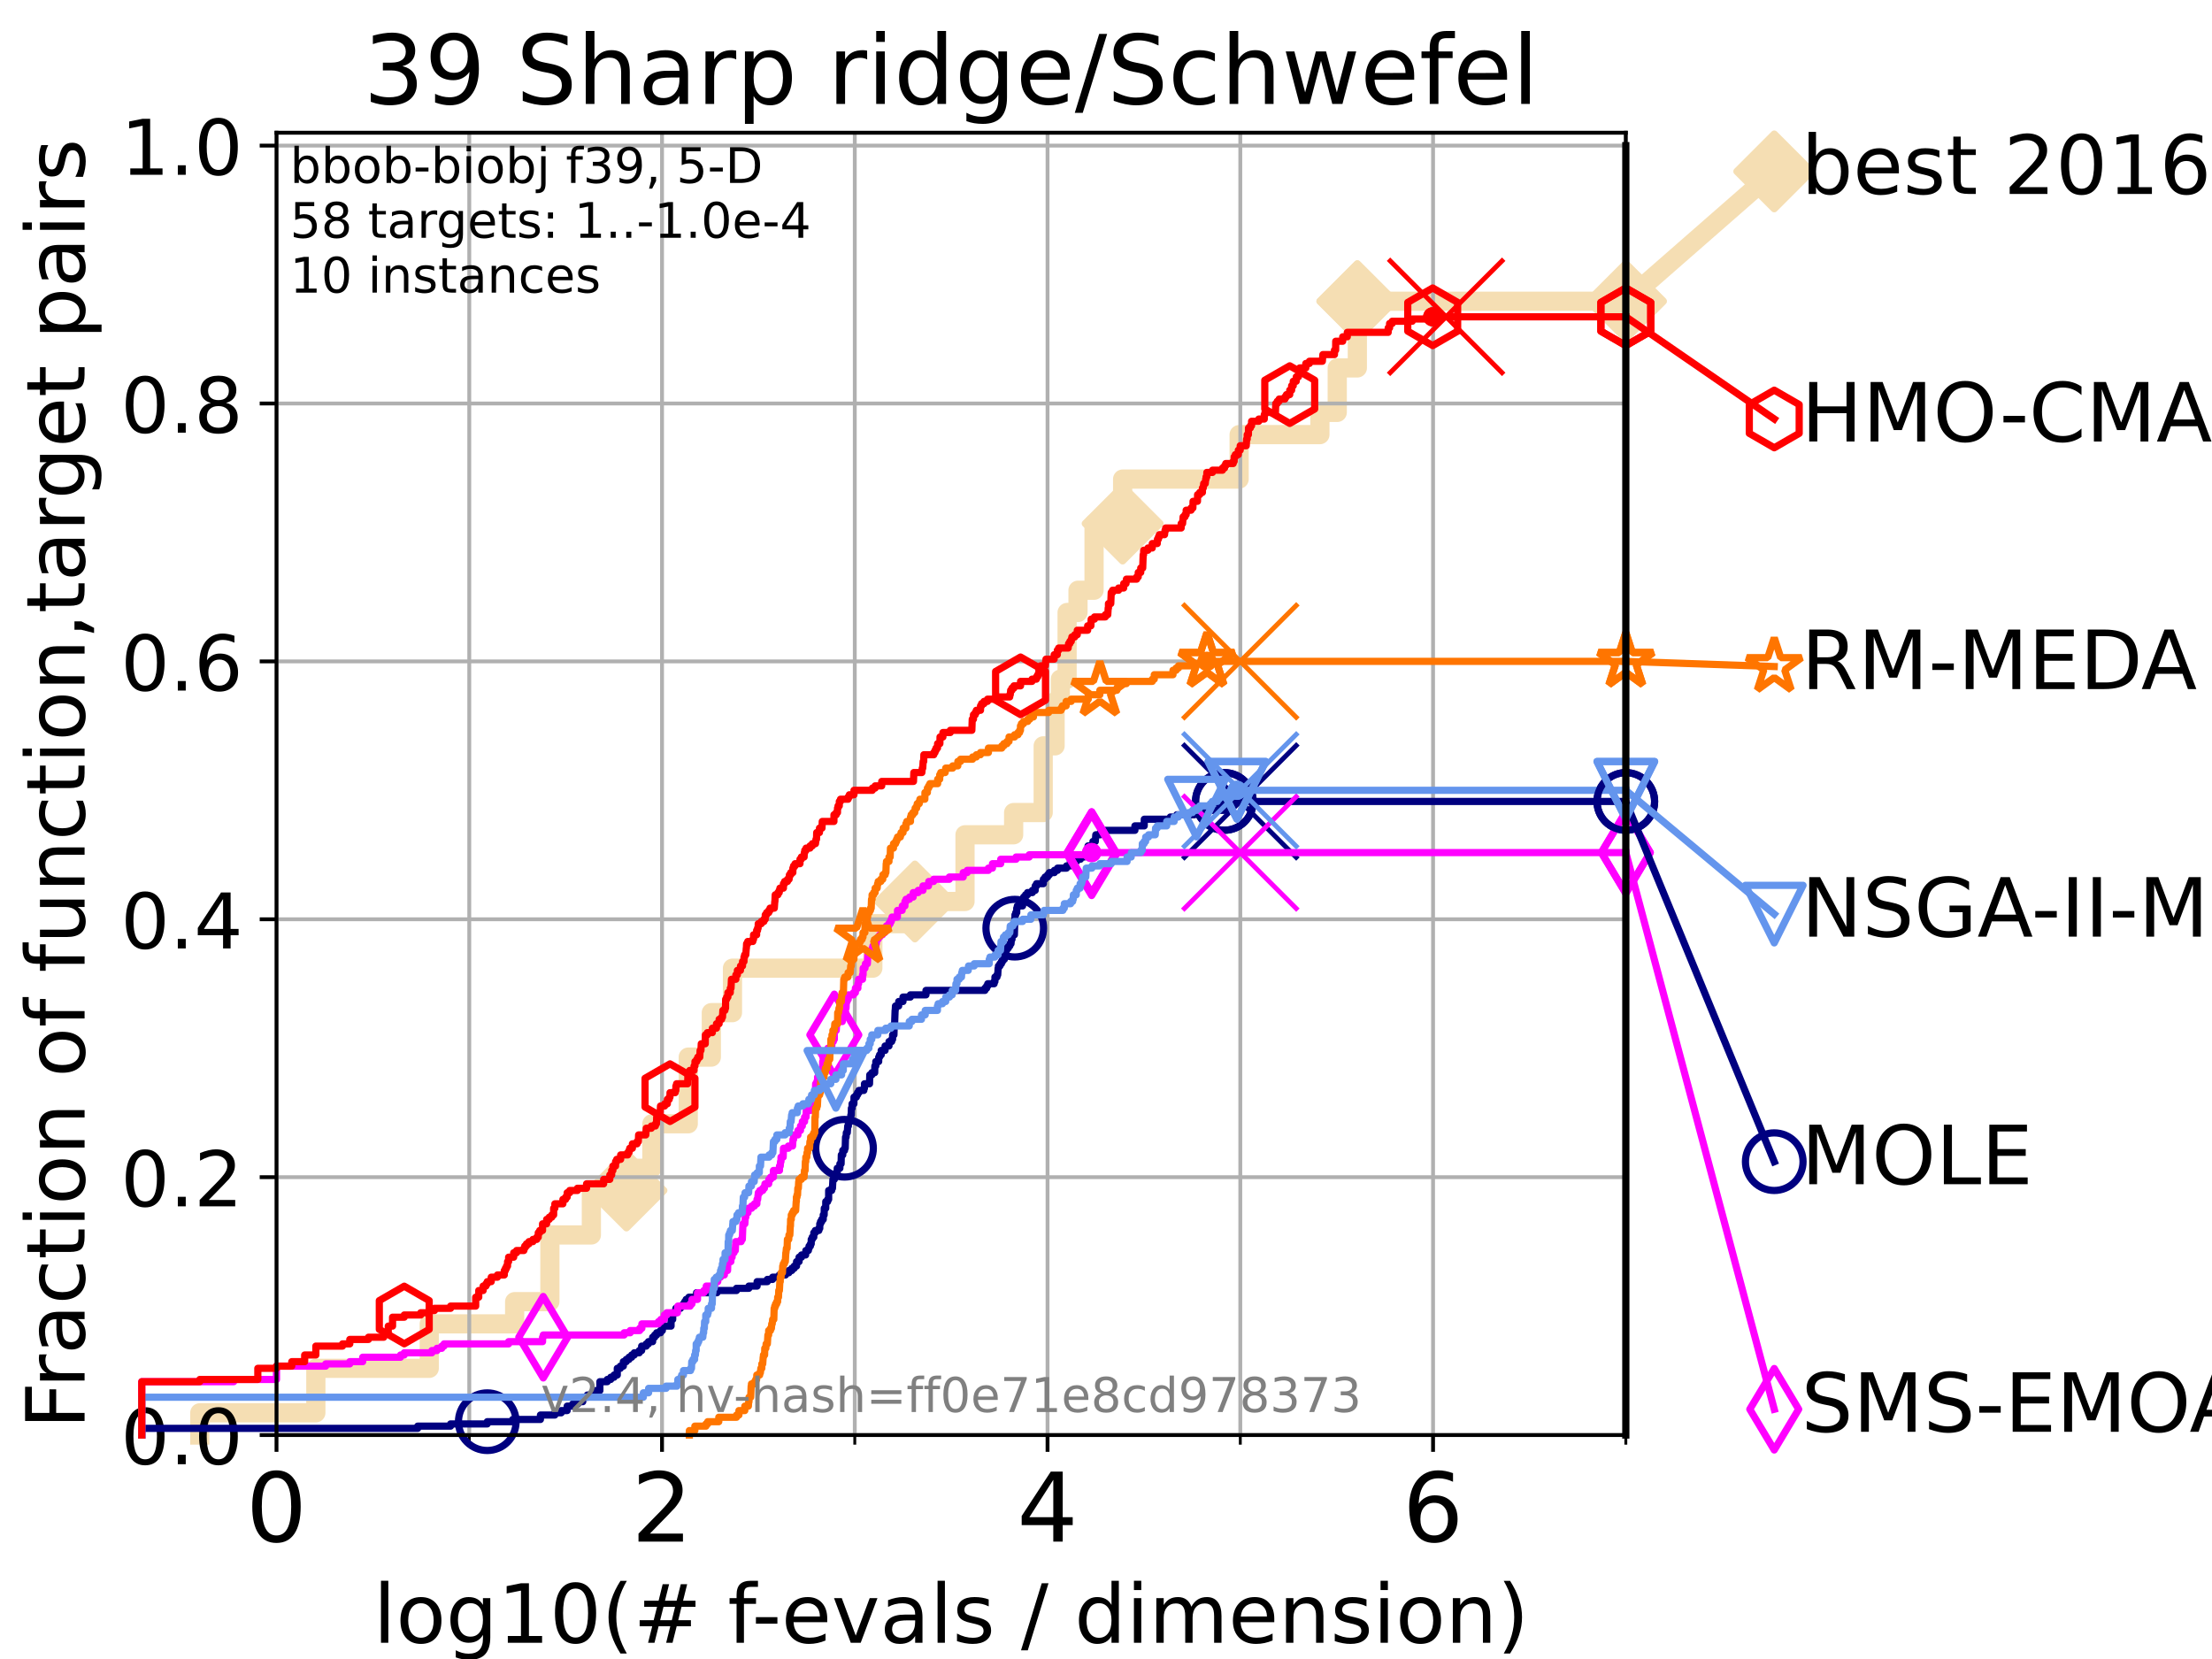 <?xml version="1.0" encoding="utf-8" standalone="no"?>
<!DOCTYPE svg PUBLIC "-//W3C//DTD SVG 1.1//EN"
  "http://www.w3.org/Graphics/SVG/1.1/DTD/svg11.dtd">
<!-- Created with matplotlib (https://matplotlib.org/) -->
<svg height="345.6pt" version="1.1" viewBox="0 0 460.8 345.6" width="460.8pt" xmlns="http://www.w3.org/2000/svg" xmlns:xlink="http://www.w3.org/1999/xlink">
 <defs>
  <style type="text/css">*{stroke-linecap:butt;stroke-linejoin:round;}</style>
 </defs>
 <g id="figure_1">
  <g id="patch_1">
   <path d="M 0 345.6 
L 460.8 345.6 
L 460.8 0 
L 0 0 
z
" style="fill:#ffffff;"/>
  </g>
  <g id="axes_1">
   <g id="patch_2">
    <path d="M 57.6 298.944 
L 338.688 298.944 
L 338.688 27.648 
L 57.6 27.648 
z
" style="fill:#ffffff;"/>
   </g>
   <g id="line2d_1">
    <path d="M 41.621 298.944 
L 41.621 294.313 
L 65.797 294.313 
L 65.797 285.05 
L 89.419 285.05 
L 89.419 275.788 
L 107.213 275.788 
L 107.213 271.157 
L 114.552 271.157 
L 114.552 257.263 
L 123.193 257.263 
L 123.193 248.001 
L 130.505 248.001 
L 130.505 243.37 
L 135.8 243.37 
L 135.8 234.107 
L 143.375 234.107 
L 143.375 220.214 
L 148.181 220.214 
L 148.181 210.951 
L 152.587 210.951 
L 152.587 201.689 
L 181.826 201.689 
L 181.826 192.426 
L 190.593 192.426 
L 190.593 187.795 
L 201.029 187.795 
L 201.029 173.901 
L 211.16 173.901 
L 211.16 169.27 
L 217.317 169.27 
L 217.317 155.377 
L 219.796 155.377 
L 219.796 146.114 
L 220.88 146.114 
L 220.88 141.483 
L 222.297 141.483 
L 222.297 127.589 
L 224.569 127.589 
L 224.569 122.958 
L 227.912 122.958 
L 227.912 109.065 
L 233.863 109.065 
L 233.863 99.802 
L 258.136 99.802 
L 258.136 90.54 
L 274.961 90.54 
L 274.961 85.909 
L 278.572 85.909 
L 278.572 76.646 
L 282.76 76.646 
L 282.76 62.753 
L 338.688 62.753 
" style="fill:none;stroke:#f5deb3;stroke-linecap:square;stroke-width:4;"/>
   </g>
   <g id="line2d_2">
    <defs>
     <path d="M -0 7.778 
L 7.778 0 
L 0 -7.778 
L -7.778 -0 
z
" id="m5742b76103" style="stroke:#f5deb3;stroke-linejoin:miter;stroke-width:1.5;"/>
    </defs>
    <g>
     <use style="fill:#f5deb3;stroke:#f5deb3;stroke-linejoin:miter;stroke-width:1.5;" x="130.505" xlink:href="#m5742b76103" y="248.001"/>
     <use style="fill:#f5deb3;stroke:#f5deb3;stroke-linejoin:miter;stroke-width:1.5;" x="190.593" xlink:href="#m5742b76103" y="187.795"/>
     <use style="fill:#f5deb3;stroke:#f5deb3;stroke-linejoin:miter;stroke-width:1.5;" x="233.863" xlink:href="#m5742b76103" y="109.065"/>
     <use style="fill:#f5deb3;stroke:#f5deb3;stroke-linejoin:miter;stroke-width:1.5;" x="282.76" xlink:href="#m5742b76103" y="62.753"/>
     <use style="fill:#f5deb3;stroke:#f5deb3;stroke-linejoin:miter;stroke-width:1.5;" x="282.76" xlink:href="#m5742b76103" y="62.753"/>
     <use style="fill:#f5deb3;stroke:#f5deb3;stroke-linejoin:miter;stroke-width:1.5;" x="338.688" xlink:href="#m5742b76103" y="62.753"/>
    </g>
   </g>
   <g id="line2d_3">
    <path style="fill:none;stroke:#f5deb3;stroke-linecap:square;stroke-width:4;"/>
    <g/>
   </g>
   <g id="line2d_4">
    <path d="M 338.688 62.753 
L 369.608 35.706 
" style="fill:none;stroke:#f5deb3;stroke-linecap:square;stroke-width:4;"/>
    <g>
     <use style="fill:#f5deb3;stroke:#f5deb3;stroke-linejoin:miter;stroke-width:1.5;" x="338.688" xlink:href="#m5742b76103" y="62.753"/>
     <use style="fill:#f5deb3;stroke:#f5deb3;stroke-linejoin:miter;stroke-width:1.5;" x="369.608" xlink:href="#m5742b76103" y="35.706"/>
    </g>
   </g>
   <g id="matplotlib.axis_1">
    <g id="xtick_1">
     <g id="line2d_5">
      <path clip-path="url(#pa9af76e0e4)" d="M 57.6 298.944 
L 57.6 27.648 
" style="fill:none;stroke:#b0b0b0;stroke-linecap:square;stroke-width:0.8;"/>
     </g>
     <g id="line2d_6">
      <defs>
       <path d="M 0 0 
L 0 3.5 
" id="mac733c8b80" style="stroke:#000000;stroke-width:0.8;"/>
      </defs>
      <g>
       <use style="stroke:#000000;stroke-width:0.8;" x="57.6" xlink:href="#mac733c8b80" y="298.944"/>
      </g>
     </g>
     <g id="text_1">
      <!-- 0 -->
      <g transform="translate(51.237 321.141)scale(0.2 -0.2)">
       <defs>
        <path d="M 31.781 66.406 
Q 24.172 66.406 20.328 58.906 
Q 16.5 51.422 16.5 36.375 
Q 16.5 21.391 20.328 13.891 
Q 24.172 6.391 31.781 6.391 
Q 39.453 6.391 43.281 13.891 
Q 47.125 21.391 47.125 36.375 
Q 47.125 51.422 43.281 58.906 
Q 39.453 66.406 31.781 66.406 
z
M 31.781 74.219 
Q 44.047 74.219 50.516 64.516 
Q 56.984 54.828 56.984 36.375 
Q 56.984 17.969 50.516 8.266 
Q 44.047 -1.422 31.781 -1.422 
Q 19.531 -1.422 13.062 8.266 
Q 6.594 17.969 6.594 36.375 
Q 6.594 54.828 13.062 64.516 
Q 19.531 74.219 31.781 74.219 
z
" id="DejaVuSans-48"/>
       </defs>
       <use xlink:href="#DejaVuSans-48"/>
      </g>
     </g>
    </g>
    <g id="xtick_2">
     <g id="line2d_7">
      <path clip-path="url(#pa9af76e0e4)" d="M 137.911 298.944 
L 137.911 27.648 
" style="fill:none;stroke:#b0b0b0;stroke-linecap:square;stroke-width:0.8;"/>
     </g>
     <g id="line2d_8">
      <g>
       <use style="stroke:#000000;stroke-width:0.8;" x="137.911" xlink:href="#mac733c8b80" y="298.944"/>
      </g>
     </g>
     <g id="text_2">
      <!-- 2 -->
      <g transform="translate(131.548 321.141)scale(0.2 -0.2)">
       <defs>
        <path d="M 19.188 8.297 
L 53.609 8.297 
L 53.609 0 
L 7.328 0 
L 7.328 8.297 
Q 12.938 14.109 22.625 23.891 
Q 32.328 33.688 34.812 36.531 
Q 39.547 41.844 41.422 45.531 
Q 43.312 49.219 43.312 52.781 
Q 43.312 58.594 39.234 62.25 
Q 35.156 65.922 28.609 65.922 
Q 23.969 65.922 18.812 64.312 
Q 13.672 62.703 7.812 59.422 
L 7.812 69.391 
Q 13.766 71.781 18.938 73 
Q 24.125 74.219 28.422 74.219 
Q 39.75 74.219 46.484 68.547 
Q 53.219 62.891 53.219 53.422 
Q 53.219 48.922 51.531 44.891 
Q 49.859 40.875 45.406 35.406 
Q 44.188 33.984 37.641 27.219 
Q 31.109 20.453 19.188 8.297 
z
" id="DejaVuSans-50"/>
       </defs>
       <use xlink:href="#DejaVuSans-50"/>
      </g>
     </g>
    </g>
    <g id="xtick_3">
     <g id="line2d_9">
      <path clip-path="url(#pa9af76e0e4)" d="M 218.222 298.944 
L 218.222 27.648 
" style="fill:none;stroke:#b0b0b0;stroke-linecap:square;stroke-width:0.8;"/>
     </g>
     <g id="line2d_10">
      <g>
       <use style="stroke:#000000;stroke-width:0.8;" x="218.222" xlink:href="#mac733c8b80" y="298.944"/>
      </g>
     </g>
     <g id="text_3">
      <!-- 4 -->
      <g transform="translate(211.859 321.141)scale(0.2 -0.2)">
       <defs>
        <path d="M 37.797 64.312 
L 12.891 25.391 
L 37.797 25.391 
z
M 35.203 72.906 
L 47.609 72.906 
L 47.609 25.391 
L 58.016 25.391 
L 58.016 17.188 
L 47.609 17.188 
L 47.609 0 
L 37.797 0 
L 37.797 17.188 
L 4.891 17.188 
L 4.891 26.703 
z
" id="DejaVuSans-52"/>
       </defs>
       <use xlink:href="#DejaVuSans-52"/>
      </g>
     </g>
    </g>
    <g id="xtick_4">
     <g id="line2d_11">
      <path clip-path="url(#pa9af76e0e4)" d="M 298.533 298.944 
L 298.533 27.648 
" style="fill:none;stroke:#b0b0b0;stroke-linecap:square;stroke-width:0.8;"/>
     </g>
     <g id="line2d_12">
      <g>
       <use style="stroke:#000000;stroke-width:0.8;" x="298.533" xlink:href="#mac733c8b80" y="298.944"/>
      </g>
     </g>
     <g id="text_4">
      <!-- 6 -->
      <g transform="translate(292.17 321.141)scale(0.2 -0.2)">
       <defs>
        <path d="M 33.016 40.375 
Q 26.375 40.375 22.484 35.828 
Q 18.609 31.297 18.609 23.391 
Q 18.609 15.531 22.484 10.953 
Q 26.375 6.391 33.016 6.391 
Q 39.656 6.391 43.531 10.953 
Q 47.406 15.531 47.406 23.391 
Q 47.406 31.297 43.531 35.828 
Q 39.656 40.375 33.016 40.375 
z
M 52.594 71.297 
L 52.594 62.312 
Q 48.875 64.062 45.094 64.984 
Q 41.312 65.922 37.594 65.922 
Q 27.828 65.922 22.672 59.328 
Q 17.531 52.734 16.797 39.406 
Q 19.672 43.656 24.016 45.922 
Q 28.375 48.188 33.594 48.188 
Q 44.578 48.188 50.953 41.516 
Q 57.328 34.859 57.328 23.391 
Q 57.328 12.156 50.688 5.359 
Q 44.047 -1.422 33.016 -1.422 
Q 20.359 -1.422 13.672 8.266 
Q 6.984 17.969 6.984 36.375 
Q 6.984 53.656 15.188 63.938 
Q 23.391 74.219 37.203 74.219 
Q 40.922 74.219 44.703 73.484 
Q 48.484 72.75 52.594 71.297 
z
" id="DejaVuSans-54"/>
       </defs>
       <use xlink:href="#DejaVuSans-54"/>
      </g>
     </g>
    </g>
    <g id="xtick_5">
     <g id="line2d_13">
      <path clip-path="url(#pa9af76e0e4)" d="M 97.755 298.944 
L 97.755 27.648 
" style="fill:none;stroke:#b0b0b0;stroke-linecap:square;stroke-width:0.8;"/>
     </g>
     <g id="line2d_14">
      <defs>
       <path d="M 0 0 
L 0 2 
" id="m7571e3001b" style="stroke:#000000;stroke-width:0.6;"/>
      </defs>
      <g>
       <use style="stroke:#000000;stroke-width:0.6;" x="97.755" xlink:href="#m7571e3001b" y="298.944"/>
      </g>
     </g>
    </g>
    <g id="xtick_6">
     <g id="line2d_15">
      <path clip-path="url(#pa9af76e0e4)" d="M 178.066 298.944 
L 178.066 27.648 
" style="fill:none;stroke:#b0b0b0;stroke-linecap:square;stroke-width:0.8;"/>
     </g>
     <g id="line2d_16">
      <g>
       <use style="stroke:#000000;stroke-width:0.6;" x="178.066" xlink:href="#m7571e3001b" y="298.944"/>
      </g>
     </g>
    </g>
    <g id="xtick_7">
     <g id="line2d_17">
      <path clip-path="url(#pa9af76e0e4)" d="M 258.377 298.944 
L 258.377 27.648 
" style="fill:none;stroke:#b0b0b0;stroke-linecap:square;stroke-width:0.8;"/>
     </g>
     <g id="line2d_18">
      <g>
       <use style="stroke:#000000;stroke-width:0.6;" x="258.377" xlink:href="#m7571e3001b" y="298.944"/>
      </g>
     </g>
    </g>
    <g id="xtick_8">
     <g id="line2d_19">
      <path clip-path="url(#pa9af76e0e4)" d="M 338.688 298.944 
L 338.688 27.648 
" style="fill:none;stroke:#b0b0b0;stroke-linecap:square;stroke-width:0.8;"/>
     </g>
     <g id="line2d_20">
      <g>
       <use style="stroke:#000000;stroke-width:0.6;" x="338.688" xlink:href="#m7571e3001b" y="298.944"/>
      </g>
     </g>
    </g>
    <g id="text_5">
     <!-- log10(# f-evals / dimension) -->
     <g transform="translate(77.764 342.218)scale(0.17 -0.17)">
      <defs>
       <path d="M 9.422 75.984 
L 18.406 75.984 
L 18.406 0 
L 9.422 0 
z
" id="DejaVuSans-108"/>
       <path d="M 30.609 48.391 
Q 23.391 48.391 19.188 42.75 
Q 14.984 37.109 14.984 27.297 
Q 14.984 17.484 19.156 11.844 
Q 23.344 6.203 30.609 6.203 
Q 37.797 6.203 41.984 11.859 
Q 46.188 17.531 46.188 27.297 
Q 46.188 37.016 41.984 42.703 
Q 37.797 48.391 30.609 48.391 
z
M 30.609 56 
Q 42.328 56 49.016 48.375 
Q 55.719 40.766 55.719 27.297 
Q 55.719 13.875 49.016 6.219 
Q 42.328 -1.422 30.609 -1.422 
Q 18.844 -1.422 12.172 6.219 
Q 5.516 13.875 5.516 27.297 
Q 5.516 40.766 12.172 48.375 
Q 18.844 56 30.609 56 
z
" id="DejaVuSans-111"/>
       <path d="M 45.406 27.984 
Q 45.406 37.75 41.375 43.109 
Q 37.359 48.484 30.078 48.484 
Q 22.859 48.484 18.828 43.109 
Q 14.797 37.75 14.797 27.984 
Q 14.797 18.266 18.828 12.891 
Q 22.859 7.516 30.078 7.516 
Q 37.359 7.516 41.375 12.891 
Q 45.406 18.266 45.406 27.984 
z
M 54.391 6.781 
Q 54.391 -7.172 48.188 -13.984 
Q 42 -20.797 29.203 -20.797 
Q 24.469 -20.797 20.266 -20.094 
Q 16.062 -19.391 12.109 -17.922 
L 12.109 -9.188 
Q 16.062 -11.328 19.922 -12.344 
Q 23.781 -13.375 27.781 -13.375 
Q 36.625 -13.375 41.016 -8.766 
Q 45.406 -4.156 45.406 5.172 
L 45.406 9.625 
Q 42.625 4.781 38.281 2.391 
Q 33.938 0 27.875 0 
Q 17.828 0 11.672 7.656 
Q 5.516 15.328 5.516 27.984 
Q 5.516 40.672 11.672 48.328 
Q 17.828 56 27.875 56 
Q 33.938 56 38.281 53.609 
Q 42.625 51.219 45.406 46.391 
L 45.406 54.688 
L 54.391 54.688 
z
" id="DejaVuSans-103"/>
       <path d="M 12.406 8.297 
L 28.516 8.297 
L 28.516 63.922 
L 10.984 60.406 
L 10.984 69.391 
L 28.422 72.906 
L 38.281 72.906 
L 38.281 8.297 
L 54.391 8.297 
L 54.391 0 
L 12.406 0 
z
" id="DejaVuSans-49"/>
       <path d="M 31 75.875 
Q 24.469 64.656 21.281 53.656 
Q 18.109 42.672 18.109 31.391 
Q 18.109 20.125 21.312 9.062 
Q 24.516 -2 31 -13.188 
L 23.188 -13.188 
Q 15.875 -1.703 12.234 9.375 
Q 8.594 20.453 8.594 31.391 
Q 8.594 42.281 12.203 53.312 
Q 15.828 64.359 23.188 75.875 
z
" id="DejaVuSans-40"/>
       <path d="M 51.125 44 
L 36.922 44 
L 32.812 27.688 
L 47.125 27.688 
z
M 43.797 71.781 
L 38.719 51.516 
L 52.984 51.516 
L 58.109 71.781 
L 65.922 71.781 
L 60.891 51.516 
L 76.125 51.516 
L 76.125 44 
L 58.984 44 
L 54.984 27.688 
L 70.516 27.688 
L 70.516 20.219 
L 53.078 20.219 
L 48 0 
L 40.188 0 
L 45.219 20.219 
L 30.906 20.219 
L 25.875 0 
L 18.016 0 
L 23.094 20.219 
L 7.719 20.219 
L 7.719 27.688 
L 24.906 27.688 
L 29 44 
L 13.281 44 
L 13.281 51.516 
L 30.906 51.516 
L 35.891 71.781 
z
" id="DejaVuSans-35"/>
       <path id="DejaVuSans-32"/>
       <path d="M 37.109 75.984 
L 37.109 68.5 
L 28.516 68.5 
Q 23.688 68.5 21.797 66.547 
Q 19.922 64.594 19.922 59.516 
L 19.922 54.688 
L 34.719 54.688 
L 34.719 47.703 
L 19.922 47.703 
L 19.922 0 
L 10.891 0 
L 10.891 47.703 
L 2.297 47.703 
L 2.297 54.688 
L 10.891 54.688 
L 10.891 58.5 
Q 10.891 67.625 15.141 71.797 
Q 19.391 75.984 28.609 75.984 
z
" id="DejaVuSans-102"/>
       <path d="M 4.891 31.391 
L 31.203 31.391 
L 31.203 23.391 
L 4.891 23.391 
z
" id="DejaVuSans-45"/>
       <path d="M 56.203 29.594 
L 56.203 25.203 
L 14.891 25.203 
Q 15.484 15.922 20.484 11.062 
Q 25.484 6.203 34.422 6.203 
Q 39.594 6.203 44.453 7.469 
Q 49.312 8.734 54.109 11.281 
L 54.109 2.781 
Q 49.266 0.734 44.188 -0.344 
Q 39.109 -1.422 33.891 -1.422 
Q 20.797 -1.422 13.156 6.188 
Q 5.516 13.812 5.516 26.812 
Q 5.516 40.234 12.766 48.109 
Q 20.016 56 32.328 56 
Q 43.359 56 49.781 48.891 
Q 56.203 41.797 56.203 29.594 
z
M 47.219 32.234 
Q 47.125 39.594 43.094 43.984 
Q 39.062 48.391 32.422 48.391 
Q 24.906 48.391 20.391 44.141 
Q 15.875 39.891 15.188 32.172 
z
" id="DejaVuSans-101"/>
       <path d="M 2.984 54.688 
L 12.5 54.688 
L 29.594 8.797 
L 46.688 54.688 
L 56.203 54.688 
L 35.688 0 
L 23.484 0 
z
" id="DejaVuSans-118"/>
       <path d="M 34.281 27.484 
Q 23.391 27.484 19.188 25 
Q 14.984 22.516 14.984 16.5 
Q 14.984 11.719 18.141 8.906 
Q 21.297 6.109 26.703 6.109 
Q 34.188 6.109 38.703 11.406 
Q 43.219 16.703 43.219 25.484 
L 43.219 27.484 
z
M 52.203 31.203 
L 52.203 0 
L 43.219 0 
L 43.219 8.297 
Q 40.141 3.328 35.547 0.953 
Q 30.953 -1.422 24.312 -1.422 
Q 15.922 -1.422 10.953 3.297 
Q 6 8.016 6 15.922 
Q 6 25.141 12.172 29.828 
Q 18.359 34.516 30.609 34.516 
L 43.219 34.516 
L 43.219 35.406 
Q 43.219 41.609 39.141 45 
Q 35.062 48.391 27.688 48.391 
Q 23 48.391 18.547 47.266 
Q 14.109 46.141 10.016 43.891 
L 10.016 52.203 
Q 14.938 54.109 19.578 55.047 
Q 24.219 56 28.609 56 
Q 40.484 56 46.344 49.844 
Q 52.203 43.703 52.203 31.203 
z
" id="DejaVuSans-97"/>
       <path d="M 44.281 53.078 
L 44.281 44.578 
Q 40.484 46.531 36.375 47.5 
Q 32.281 48.484 27.875 48.484 
Q 21.188 48.484 17.844 46.438 
Q 14.5 44.391 14.5 40.281 
Q 14.5 37.156 16.891 35.375 
Q 19.281 33.594 26.516 31.984 
L 29.594 31.297 
Q 39.156 29.25 43.188 25.516 
Q 47.219 21.781 47.219 15.094 
Q 47.219 7.469 41.188 3.016 
Q 35.156 -1.422 24.609 -1.422 
Q 20.219 -1.422 15.453 -0.562 
Q 10.688 0.297 5.422 2 
L 5.422 11.281 
Q 10.406 8.688 15.234 7.391 
Q 20.062 6.109 24.812 6.109 
Q 31.156 6.109 34.562 8.281 
Q 37.984 10.453 37.984 14.406 
Q 37.984 18.062 35.516 20.016 
Q 33.062 21.969 24.703 23.781 
L 21.578 24.516 
Q 13.234 26.266 9.516 29.906 
Q 5.812 33.547 5.812 39.891 
Q 5.812 47.609 11.281 51.797 
Q 16.75 56 26.812 56 
Q 31.781 56 36.172 55.266 
Q 40.578 54.547 44.281 53.078 
z
" id="DejaVuSans-115"/>
       <path d="M 25.391 72.906 
L 33.688 72.906 
L 8.297 -9.281 
L 0 -9.281 
z
" id="DejaVuSans-47"/>
       <path d="M 45.406 46.391 
L 45.406 75.984 
L 54.391 75.984 
L 54.391 0 
L 45.406 0 
L 45.406 8.203 
Q 42.578 3.328 38.25 0.953 
Q 33.938 -1.422 27.875 -1.422 
Q 17.969 -1.422 11.734 6.484 
Q 5.516 14.406 5.516 27.297 
Q 5.516 40.188 11.734 48.094 
Q 17.969 56 27.875 56 
Q 33.938 56 38.25 53.625 
Q 42.578 51.266 45.406 46.391 
z
M 14.797 27.297 
Q 14.797 17.391 18.875 11.75 
Q 22.953 6.109 30.078 6.109 
Q 37.203 6.109 41.297 11.75 
Q 45.406 17.391 45.406 27.297 
Q 45.406 37.203 41.297 42.844 
Q 37.203 48.484 30.078 48.484 
Q 22.953 48.484 18.875 42.844 
Q 14.797 37.203 14.797 27.297 
z
" id="DejaVuSans-100"/>
       <path d="M 9.422 54.688 
L 18.406 54.688 
L 18.406 0 
L 9.422 0 
z
M 9.422 75.984 
L 18.406 75.984 
L 18.406 64.594 
L 9.422 64.594 
z
" id="DejaVuSans-105"/>
       <path d="M 52 44.188 
Q 55.375 50.25 60.062 53.125 
Q 64.75 56 71.094 56 
Q 79.641 56 84.281 50.016 
Q 88.922 44.047 88.922 33.016 
L 88.922 0 
L 79.891 0 
L 79.891 32.719 
Q 79.891 40.578 77.094 44.375 
Q 74.312 48.188 68.609 48.188 
Q 61.625 48.188 57.562 43.547 
Q 53.516 38.922 53.516 30.906 
L 53.516 0 
L 44.484 0 
L 44.484 32.719 
Q 44.484 40.625 41.703 44.406 
Q 38.922 48.188 33.109 48.188 
Q 26.219 48.188 22.156 43.531 
Q 18.109 38.875 18.109 30.906 
L 18.109 0 
L 9.078 0 
L 9.078 54.688 
L 18.109 54.688 
L 18.109 46.188 
Q 21.188 51.219 25.484 53.609 
Q 29.781 56 35.688 56 
Q 41.656 56 45.828 52.969 
Q 50 49.953 52 44.188 
z
" id="DejaVuSans-109"/>
       <path d="M 54.891 33.016 
L 54.891 0 
L 45.906 0 
L 45.906 32.719 
Q 45.906 40.484 42.875 44.328 
Q 39.844 48.188 33.797 48.188 
Q 26.516 48.188 22.312 43.547 
Q 18.109 38.922 18.109 30.906 
L 18.109 0 
L 9.078 0 
L 9.078 54.688 
L 18.109 54.688 
L 18.109 46.188 
Q 21.344 51.125 25.703 53.562 
Q 30.078 56 35.797 56 
Q 45.219 56 50.047 50.172 
Q 54.891 44.344 54.891 33.016 
z
" id="DejaVuSans-110"/>
       <path d="M 8.016 75.875 
L 15.828 75.875 
Q 23.141 64.359 26.781 53.312 
Q 30.422 42.281 30.422 31.391 
Q 30.422 20.453 26.781 9.375 
Q 23.141 -1.703 15.828 -13.188 
L 8.016 -13.188 
Q 14.5 -2 17.703 9.062 
Q 20.906 20.125 20.906 31.391 
Q 20.906 42.672 17.703 53.656 
Q 14.5 64.656 8.016 75.875 
z
" id="DejaVuSans-41"/>
      </defs>
      <use xlink:href="#DejaVuSans-108"/>
      <use x="27.783" xlink:href="#DejaVuSans-111"/>
      <use x="88.965" xlink:href="#DejaVuSans-103"/>
      <use x="152.441" xlink:href="#DejaVuSans-49"/>
      <use x="216.064" xlink:href="#DejaVuSans-48"/>
      <use x="279.688" xlink:href="#DejaVuSans-40"/>
      <use x="318.701" xlink:href="#DejaVuSans-35"/>
      <use x="402.49" xlink:href="#DejaVuSans-32"/>
      <use x="434.277" xlink:href="#DejaVuSans-102"/>
      <use x="463.982" xlink:href="#DejaVuSans-45"/>
      <use x="500.066" xlink:href="#DejaVuSans-101"/>
      <use x="561.59" xlink:href="#DejaVuSans-118"/>
      <use x="620.77" xlink:href="#DejaVuSans-97"/>
      <use x="682.049" xlink:href="#DejaVuSans-108"/>
      <use x="709.832" xlink:href="#DejaVuSans-115"/>
      <use x="761.932" xlink:href="#DejaVuSans-32"/>
      <use x="793.719" xlink:href="#DejaVuSans-47"/>
      <use x="827.41" xlink:href="#DejaVuSans-32"/>
      <use x="859.197" xlink:href="#DejaVuSans-100"/>
      <use x="922.674" xlink:href="#DejaVuSans-105"/>
      <use x="950.457" xlink:href="#DejaVuSans-109"/>
      <use x="1047.869" xlink:href="#DejaVuSans-101"/>
      <use x="1109.393" xlink:href="#DejaVuSans-110"/>
      <use x="1172.771" xlink:href="#DejaVuSans-115"/>
      <use x="1224.871" xlink:href="#DejaVuSans-105"/>
      <use x="1252.654" xlink:href="#DejaVuSans-111"/>
      <use x="1313.836" xlink:href="#DejaVuSans-110"/>
      <use x="1377.215" xlink:href="#DejaVuSans-41"/>
     </g>
    </g>
   </g>
   <g id="matplotlib.axis_2">
    <g id="ytick_1">
     <g id="line2d_21">
      <path clip-path="url(#pa9af76e0e4)" d="M 57.6 298.944 
L 338.688 298.944 
" style="fill:none;stroke:#b0b0b0;stroke-linecap:square;stroke-width:0.8;"/>
     </g>
     <g id="line2d_22">
      <defs>
       <path d="M 0 0 
L -3.5 0 
" id="m7345a55a21" style="stroke:#000000;stroke-width:0.8;"/>
      </defs>
      <g>
       <use style="stroke:#000000;stroke-width:0.8;" x="57.6" xlink:href="#m7345a55a21" y="298.944"/>
      </g>
     </g>
     <g id="text_6">
      <!-- 0.0 -->
      <g transform="translate(25.155 305.023)scale(0.16 -0.16)">
       <defs>
        <path d="M 10.688 12.406 
L 21 12.406 
L 21 0 
L 10.688 0 
z
" id="DejaVuSans-46"/>
       </defs>
       <use xlink:href="#DejaVuSans-48"/>
       <use x="63.623" xlink:href="#DejaVuSans-46"/>
       <use x="95.41" xlink:href="#DejaVuSans-48"/>
      </g>
     </g>
    </g>
    <g id="ytick_2">
     <g id="line2d_23">
      <path clip-path="url(#pa9af76e0e4)" d="M 57.6 245.222 
L 338.688 245.222 
" style="fill:none;stroke:#b0b0b0;stroke-linecap:square;stroke-width:0.8;"/>
     </g>
     <g id="line2d_24">
      <g>
       <use style="stroke:#000000;stroke-width:0.8;" x="57.6" xlink:href="#m7345a55a21" y="245.222"/>
      </g>
     </g>
     <g id="text_7">
      <!-- 0.2 -->
      <g transform="translate(25.155 251.301)scale(0.16 -0.16)">
       <use xlink:href="#DejaVuSans-48"/>
       <use x="63.623" xlink:href="#DejaVuSans-46"/>
       <use x="95.41" xlink:href="#DejaVuSans-50"/>
      </g>
     </g>
    </g>
    <g id="ytick_3">
     <g id="line2d_25">
      <path clip-path="url(#pa9af76e0e4)" d="M 57.6 191.5 
L 338.688 191.5 
" style="fill:none;stroke:#b0b0b0;stroke-linecap:square;stroke-width:0.8;"/>
     </g>
     <g id="line2d_26">
      <g>
       <use style="stroke:#000000;stroke-width:0.8;" x="57.6" xlink:href="#m7345a55a21" y="191.5"/>
      </g>
     </g>
     <g id="text_8">
      <!-- 0.4 -->
      <g transform="translate(25.155 197.579)scale(0.16 -0.16)">
       <use xlink:href="#DejaVuSans-48"/>
       <use x="63.623" xlink:href="#DejaVuSans-46"/>
       <use x="95.41" xlink:href="#DejaVuSans-52"/>
      </g>
     </g>
    </g>
    <g id="ytick_4">
     <g id="line2d_27">
      <path clip-path="url(#pa9af76e0e4)" d="M 57.6 137.778 
L 338.688 137.778 
" style="fill:none;stroke:#b0b0b0;stroke-linecap:square;stroke-width:0.8;"/>
     </g>
     <g id="line2d_28">
      <g>
       <use style="stroke:#000000;stroke-width:0.8;" x="57.6" xlink:href="#m7345a55a21" y="137.778"/>
      </g>
     </g>
     <g id="text_9">
      <!-- 0.6 -->
      <g transform="translate(25.155 143.857)scale(0.16 -0.16)">
       <use xlink:href="#DejaVuSans-48"/>
       <use x="63.623" xlink:href="#DejaVuSans-46"/>
       <use x="95.41" xlink:href="#DejaVuSans-54"/>
      </g>
     </g>
    </g>
    <g id="ytick_5">
     <g id="line2d_29">
      <path clip-path="url(#pa9af76e0e4)" d="M 57.6 84.056 
L 338.688 84.056 
" style="fill:none;stroke:#b0b0b0;stroke-linecap:square;stroke-width:0.8;"/>
     </g>
     <g id="line2d_30">
      <g>
       <use style="stroke:#000000;stroke-width:0.8;" x="57.6" xlink:href="#m7345a55a21" y="84.056"/>
      </g>
     </g>
     <g id="text_10">
      <!-- 0.8 -->
      <g transform="translate(25.155 90.135)scale(0.16 -0.16)">
       <defs>
        <path d="M 31.781 34.625 
Q 24.75 34.625 20.719 30.859 
Q 16.703 27.094 16.703 20.516 
Q 16.703 13.922 20.719 10.156 
Q 24.75 6.391 31.781 6.391 
Q 38.812 6.391 42.859 10.172 
Q 46.922 13.969 46.922 20.516 
Q 46.922 27.094 42.891 30.859 
Q 38.875 34.625 31.781 34.625 
z
M 21.922 38.812 
Q 15.578 40.375 12.031 44.719 
Q 8.5 49.078 8.5 55.328 
Q 8.5 64.062 14.719 69.141 
Q 20.953 74.219 31.781 74.219 
Q 42.672 74.219 48.875 69.141 
Q 55.078 64.062 55.078 55.328 
Q 55.078 49.078 51.531 44.719 
Q 48 40.375 41.703 38.812 
Q 48.828 37.156 52.797 32.312 
Q 56.781 27.484 56.781 20.516 
Q 56.781 9.906 50.312 4.234 
Q 43.844 -1.422 31.781 -1.422 
Q 19.734 -1.422 13.25 4.234 
Q 6.781 9.906 6.781 20.516 
Q 6.781 27.484 10.781 32.312 
Q 14.797 37.156 21.922 38.812 
z
M 18.312 54.391 
Q 18.312 48.734 21.844 45.562 
Q 25.391 42.391 31.781 42.391 
Q 38.141 42.391 41.719 45.562 
Q 45.312 48.734 45.312 54.391 
Q 45.312 60.062 41.719 63.234 
Q 38.141 66.406 31.781 66.406 
Q 25.391 66.406 21.844 63.234 
Q 18.312 60.062 18.312 54.391 
z
" id="DejaVuSans-56"/>
       </defs>
       <use xlink:href="#DejaVuSans-48"/>
       <use x="63.623" xlink:href="#DejaVuSans-46"/>
       <use x="95.41" xlink:href="#DejaVuSans-56"/>
      </g>
     </g>
    </g>
    <g id="ytick_6">
     <g id="line2d_31">
      <path clip-path="url(#pa9af76e0e4)" d="M 57.6 30.334 
L 338.688 30.334 
" style="fill:none;stroke:#b0b0b0;stroke-linecap:square;stroke-width:0.8;"/>
     </g>
     <g id="line2d_32">
      <g>
       <use style="stroke:#000000;stroke-width:0.8;" x="57.6" xlink:href="#m7345a55a21" y="30.334"/>
      </g>
     </g>
     <g id="text_11">
      <!-- 1.0 -->
      <g transform="translate(25.155 36.413)scale(0.16 -0.16)">
       <use xlink:href="#DejaVuSans-49"/>
       <use x="63.623" xlink:href="#DejaVuSans-46"/>
       <use x="95.41" xlink:href="#DejaVuSans-48"/>
      </g>
     </g>
    </g>
    <g id="text_12">
     <!-- Fraction of function,target pairs -->
     <g transform="translate(17.62 297.681)rotate(-90)scale(0.17 -0.17)">
      <defs>
       <path d="M 9.812 72.906 
L 51.703 72.906 
L 51.703 64.594 
L 19.672 64.594 
L 19.672 43.109 
L 48.578 43.109 
L 48.578 34.812 
L 19.672 34.812 
L 19.672 0 
L 9.812 0 
z
" id="DejaVuSans-70"/>
       <path d="M 41.109 46.297 
Q 39.594 47.172 37.812 47.578 
Q 36.031 48 33.891 48 
Q 26.266 48 22.188 43.047 
Q 18.109 38.094 18.109 28.812 
L 18.109 0 
L 9.078 0 
L 9.078 54.688 
L 18.109 54.688 
L 18.109 46.188 
Q 20.953 51.172 25.484 53.578 
Q 30.031 56 36.531 56 
Q 37.453 56 38.578 55.875 
Q 39.703 55.766 41.062 55.516 
z
" id="DejaVuSans-114"/>
       <path d="M 48.781 52.594 
L 48.781 44.188 
Q 44.969 46.297 41.141 47.344 
Q 37.312 48.391 33.406 48.391 
Q 24.656 48.391 19.812 42.844 
Q 14.984 37.312 14.984 27.297 
Q 14.984 17.281 19.812 11.734 
Q 24.656 6.203 33.406 6.203 
Q 37.312 6.203 41.141 7.25 
Q 44.969 8.297 48.781 10.406 
L 48.781 2.094 
Q 45.016 0.344 40.984 -0.531 
Q 36.969 -1.422 32.422 -1.422 
Q 20.062 -1.422 12.781 6.344 
Q 5.516 14.109 5.516 27.297 
Q 5.516 40.672 12.859 48.328 
Q 20.219 56 33.016 56 
Q 37.156 56 41.109 55.141 
Q 45.062 54.297 48.781 52.594 
z
" id="DejaVuSans-99"/>
       <path d="M 18.312 70.219 
L 18.312 54.688 
L 36.812 54.688 
L 36.812 47.703 
L 18.312 47.703 
L 18.312 18.016 
Q 18.312 11.328 20.141 9.422 
Q 21.969 7.516 27.594 7.516 
L 36.812 7.516 
L 36.812 0 
L 27.594 0 
Q 17.188 0 13.234 3.875 
Q 9.281 7.766 9.281 18.016 
L 9.281 47.703 
L 2.688 47.703 
L 2.688 54.688 
L 9.281 54.688 
L 9.281 70.219 
z
" id="DejaVuSans-116"/>
       <path d="M 8.5 21.578 
L 8.5 54.688 
L 17.484 54.688 
L 17.484 21.922 
Q 17.484 14.156 20.5 10.266 
Q 23.531 6.391 29.594 6.391 
Q 36.859 6.391 41.078 11.031 
Q 45.312 15.672 45.312 23.688 
L 45.312 54.688 
L 54.297 54.688 
L 54.297 0 
L 45.312 0 
L 45.312 8.406 
Q 42.047 3.422 37.719 1 
Q 33.406 -1.422 27.688 -1.422 
Q 18.266 -1.422 13.375 4.438 
Q 8.5 10.297 8.5 21.578 
z
M 31.109 56 
z
" id="DejaVuSans-117"/>
       <path d="M 11.719 12.406 
L 22.016 12.406 
L 22.016 4 
L 14.016 -11.625 
L 7.719 -11.625 
L 11.719 4 
z
" id="DejaVuSans-44"/>
       <path d="M 18.109 8.203 
L 18.109 -20.797 
L 9.078 -20.797 
L 9.078 54.688 
L 18.109 54.688 
L 18.109 46.391 
Q 20.953 51.266 25.266 53.625 
Q 29.594 56 35.594 56 
Q 45.562 56 51.781 48.094 
Q 58.016 40.188 58.016 27.297 
Q 58.016 14.406 51.781 6.484 
Q 45.562 -1.422 35.594 -1.422 
Q 29.594 -1.422 25.266 0.953 
Q 20.953 3.328 18.109 8.203 
z
M 48.688 27.297 
Q 48.688 37.203 44.609 42.844 
Q 40.531 48.484 33.406 48.484 
Q 26.266 48.484 22.188 42.844 
Q 18.109 37.203 18.109 27.297 
Q 18.109 17.391 22.188 11.75 
Q 26.266 6.109 33.406 6.109 
Q 40.531 6.109 44.609 11.75 
Q 48.688 17.391 48.688 27.297 
z
" id="DejaVuSans-112"/>
      </defs>
      <use xlink:href="#DejaVuSans-70"/>
      <use x="50.27" xlink:href="#DejaVuSans-114"/>
      <use x="91.383" xlink:href="#DejaVuSans-97"/>
      <use x="152.662" xlink:href="#DejaVuSans-99"/>
      <use x="207.643" xlink:href="#DejaVuSans-116"/>
      <use x="246.852" xlink:href="#DejaVuSans-105"/>
      <use x="274.635" xlink:href="#DejaVuSans-111"/>
      <use x="335.816" xlink:href="#DejaVuSans-110"/>
      <use x="399.195" xlink:href="#DejaVuSans-32"/>
      <use x="430.982" xlink:href="#DejaVuSans-111"/>
      <use x="492.164" xlink:href="#DejaVuSans-102"/>
      <use x="527.369" xlink:href="#DejaVuSans-32"/>
      <use x="559.156" xlink:href="#DejaVuSans-102"/>
      <use x="594.361" xlink:href="#DejaVuSans-117"/>
      <use x="657.74" xlink:href="#DejaVuSans-110"/>
      <use x="721.119" xlink:href="#DejaVuSans-99"/>
      <use x="776.1" xlink:href="#DejaVuSans-116"/>
      <use x="815.309" xlink:href="#DejaVuSans-105"/>
      <use x="843.092" xlink:href="#DejaVuSans-111"/>
      <use x="904.273" xlink:href="#DejaVuSans-110"/>
      <use x="967.652" xlink:href="#DejaVuSans-44"/>
      <use x="999.439" xlink:href="#DejaVuSans-116"/>
      <use x="1038.648" xlink:href="#DejaVuSans-97"/>
      <use x="1099.928" xlink:href="#DejaVuSans-114"/>
      <use x="1139.291" xlink:href="#DejaVuSans-103"/>
      <use x="1202.768" xlink:href="#DejaVuSans-101"/>
      <use x="1264.291" xlink:href="#DejaVuSans-116"/>
      <use x="1303.5" xlink:href="#DejaVuSans-32"/>
      <use x="1335.287" xlink:href="#DejaVuSans-112"/>
      <use x="1398.764" xlink:href="#DejaVuSans-97"/>
      <use x="1460.043" xlink:href="#DejaVuSans-105"/>
      <use x="1487.826" xlink:href="#DejaVuSans-114"/>
      <use x="1528.939" xlink:href="#DejaVuSans-115"/>
     </g>
    </g>
   </g>
   <g id="line2d_33">
    <defs>
     <path d="M 0 1.5 
C 0.398 1.5 0.779 1.342 1.061 1.061 
C 1.342 0.779 1.5 0.398 1.5 0 
C 1.5 -0.398 1.342 -0.779 1.061 -1.061 
C 0.779 -1.342 0.398 -1.5 0 -1.5 
C -0.398 -1.5 -0.779 -1.342 -1.061 -1.061 
C -1.342 -0.779 -1.5 -0.398 -1.5 0 
C -1.5 0.398 -1.342 0.779 -1.061 1.061 
C -0.779 1.342 -0.398 1.5 0 1.5 
z
" id="me911b9d578" style="stroke:#f5deb3;"/>
    </defs>
    <g>
     <use style="fill:#f5deb3;stroke:#f5deb3;" x="282.76" xlink:href="#me911b9d578" y="62.753"/>
     <use style="fill:#f5deb3;stroke:#f5deb3;" x="282.76" xlink:href="#me911b9d578" y="62.753"/>
    </g>
   </g>
   <g id="line2d_34">
    <defs>
     <path d="M 0 1.5 
C 0.398 1.5 0.779 1.342 1.061 1.061 
C 1.342 0.779 1.5 0.398 1.5 0 
C 1.5 -0.398 1.342 -0.779 1.061 -1.061 
C 0.779 -1.342 0.398 -1.5 0 -1.5 
C -0.398 -1.5 -0.779 -1.342 -1.061 -1.061 
C -1.342 -0.779 -1.5 -0.398 -1.5 0 
C -1.5 0.398 -1.342 0.779 -1.061 1.061 
C -0.779 1.342 -0.398 1.5 0 1.5 
z
" id="m4030bb436d" style="stroke:#000080;"/>
    </defs>
    <g>
     <use style="fill:#000080;stroke:#000080;" x="255.057" xlink:href="#m4030bb436d" y="166.955"/>
     <use style="fill:#000080;stroke:#000080;" x="255.057" xlink:href="#m4030bb436d" y="166.955"/>
    </g>
   </g>
   <g id="line2d_35">
    <path d="M 29.533 298.944 
L 29.533 297.555 
L 87.01 297.555 
L 87.01 297.092 
L 93.864 297.092 
L 93.864 296.628 
L 101.507 296.628 
L 101.507 296.165 
L 106.803 296.165 
L 106.803 295.702 
L 112.581 295.702 
L 112.581 294.776 
L 115.586 294.776 
L 115.586 294.313 
L 116.914 294.313 
L 116.914 293.85 
L 118.149 293.85 
L 118.149 292.923 
L 119.301 292.923 
L 119.301 292.46 
L 120.382 292.46 
L 120.382 291.997 
L 121.4 291.997 
L 121.4 291.071 
L 122.362 291.071 
L 122.362 290.608 
L 124.14 290.608 
L 124.14 289.682 
L 124.965 289.682 
L 124.965 287.829 
L 126.507 287.829 
L 126.507 287.366 
L 127.229 287.366 
L 127.229 286.903 
L 127.923 286.903 
L 127.923 286.44 
L 128.591 286.44 
L 128.591 285.05 
L 129.233 285.05 
L 129.233 284.587 
L 129.853 284.587 
L 129.853 283.661 
L 130.452 283.661 
L 130.452 283.198 
L 131.031 283.198 
L 131.031 282.735 
L 131.591 282.735 
L 131.591 282.272 
L 132.133 282.272 
L 132.133 281.809 
L 133.171 281.809 
L 133.171 281.345 
L 133.667 281.345 
L 133.667 280.419 
L 134.619 280.419 
L 134.619 279.956 
L 135.077 279.956 
L 135.077 279.493 
L 135.957 279.493 
L 135.957 278.567 
L 136.381 278.567 
L 136.381 278.104 
L 136.795 278.104 
L 136.795 277.64 
L 137.594 277.64 
L 137.594 277.177 
L 137.98 277.177 
L 137.98 276.251 
L 139.794 276.251 
L 139.794 274.862 
L 140.135 274.862 
L 140.135 273.472 
L 140.797 273.472 
L 140.797 272.546 
L 141.746 272.546 
L 141.746 272.083 
L 142.352 272.083 
L 142.352 271.62 
L 142.647 271.62 
L 142.647 271.157 
L 142.937 271.157 
L 142.937 270.694 
L 143.502 270.694 
L 143.502 270.231 
L 145.098 270.231 
L 145.098 269.304 
L 149.359 269.304 
L 149.359 268.841 
L 153.424 268.841 
L 153.424 268.378 
L 156.003 268.378 
L 156.003 267.915 
L 157.72 267.915 
L 157.72 266.989 
L 159.848 266.989 
L 159.848 266.526 
L 160.943 266.526 
L 160.943 266.062 
L 162.346 266.062 
L 162.346 265.599 
L 163.638 265.599 
L 163.638 265.136 
L 164.341 265.136 
L 164.341 264.673 
L 164.951 264.673 
L 164.951 264.21 
L 165.454 264.21 
L 165.454 263.747 
L 165.936 263.747 
L 165.936 262.821 
L 166.46 262.821 
L 166.46 261.894 
L 166.968 261.894 
L 166.968 261.431 
L 167.83 261.431 
L 167.874 260.505 
L 168.404 260.505 
L 168.404 260.042 
L 168.543 260.042 
L 168.543 259.579 
L 168.823 259.579 
L 168.823 259.116 
L 168.994 259.116 
L 168.994 258.189 
L 169.204 258.189 
L 169.204 257.726 
L 169.526 257.726 
L 169.526 256.8 
L 169.836 256.8 
L 169.836 256.337 
L 170.581 256.337 
L 170.581 255.874 
L 170.772 255.874 
L 170.772 254.948 
L 170.931 254.948 
L 170.931 254.484 
L 171.181 254.484 
L 171.181 254.021 
L 171.494 254.021 
L 171.494 253.095 
L 171.686 253.095 
L 171.711 251.706 
L 172.015 251.706 
L 172.02 250.316 
L 172.415 250.316 
L 172.415 249.853 
L 172.621 249.853 
L 172.626 248.001 
L 173.248 248.001 
L 173.248 247.538 
L 173.417 247.538 
L 173.513 245.685 
L 173.814 245.685 
L 173.814 245.222 
L 174.101 245.222 
L 174.149 244.296 
L 174.409 244.296 
L 174.409 243.37 
L 174.963 243.37 
L 174.963 242.443 
L 175.216 242.443 
L 175.261 240.591 
L 175.561 240.591 
L 175.561 239.665 
L 175.932 239.665 
L 175.932 239.201 
L 176.073 239.201 
L 176.136 236.886 
L 176.26 236.886 
L 176.306 235.96 
L 176.502 235.96 
L 176.597 234.57 
L 176.733 234.57 
L 176.733 233.644 
L 177.161 233.644 
L 177.252 232.255 
L 177.333 232.255 
L 177.358 230.865 
L 177.506 230.865 
L 177.506 229.939 
L 177.884 229.939 
L 177.905 228.55 
L 178.395 228.55 
L 178.395 228.087 
L 178.636 228.087 
L 178.636 227.623 
L 178.927 227.623 
L 178.927 227.16 
L 179.949 227.16 
L 179.949 226.697 
L 180.083 226.697 
L 180.083 225.771 
L 181.135 225.771 
L 181.188 223.918 
L 181.623 223.918 
L 181.623 223.455 
L 182.218 223.455 
L 182.246 222.066 
L 182.445 222.066 
L 182.445 221.14 
L 183.047 221.14 
L 183.047 220.214 
L 183.233 220.214 
L 183.233 219.75 
L 183.572 219.75 
L 183.572 218.824 
L 184.377 218.824 
L 184.377 217.898 
L 185.195 217.898 
L 185.195 216.972 
L 185.756 216.972 
L 185.756 216.509 
L 185.944 216.509 
L 185.944 215.582 
L 186.226 215.582 
L 186.293 213.267 
L 186.363 213.267 
L 186.467 210.488 
L 186.492 210.488 
L 186.544 209.562 
L 187.213 209.562 
L 187.213 208.635 
L 188.108 208.635 
L 188.108 207.709 
L 189.645 207.709 
L 189.645 207.246 
L 192.897 207.246 
L 192.897 206.32 
L 205.172 206.32 
L 205.172 205.857 
L 205.541 205.857 
L 205.541 205.394 
L 205.774 205.394 
L 205.774 204.931 
L 207.092 204.931 
L 207.092 204.467 
L 207.263 204.467 
L 207.263 203.541 
L 207.685 203.541 
L 207.685 203.078 
L 207.845 203.078 
L 207.928 201.689 
L 207.996 201.689 
L 207.996 201.226 
L 208.307 201.226 
L 208.307 200.762 
L 208.611 200.762 
L 208.611 200.299 
L 208.846 200.299 
L 208.846 199.836 
L 209.233 199.836 
L 209.284 197.984 
L 209.706 197.984 
L 209.706 197.521 
L 210.05 197.521 
L 210.05 197.057 
L 210.361 197.057 
L 210.361 196.594 
L 210.612 196.594 
L 210.694 195.668 
L 210.825 195.668 
L 210.825 194.742 
L 211.316 194.742 
L 211.421 191.037 
L 211.436 191.037 
L 211.436 190.574 
L 211.603 190.574 
L 211.603 190.111 
L 211.804 190.111 
L 211.804 189.184 
L 211.929 189.184 
L 211.929 188.721 
L 213.025 188.721 
L 213.056 187.332 
L 213.242 187.332 
L 213.242 186.869 
L 213.634 186.869 
L 213.634 186.406 
L 214.049 186.406 
L 214.049 185.943 
L 215.06 185.943 
L 215.06 185.479 
L 215.654 185.479 
L 215.654 184.553 
L 215.931 184.553 
L 215.931 184.09 
L 217.354 184.09 
L 217.354 183.164 
L 217.71 183.164 
L 217.71 182.701 
L 218.237 182.701 
L 218.237 182.238 
L 218.607 182.238 
L 218.607 181.775 
L 219.645 181.775 
L 219.645 181.311 
L 220.305 181.311 
L 220.305 180.848 
L 222.173 180.848 
L 222.173 180.385 
L 222.978 180.385 
L 222.978 179.459 
L 224.268 179.459 
L 224.268 178.996 
L 225.073 178.996 
L 225.073 178.533 
L 225.828 178.533 
L 225.828 178.07 
L 226.211 178.07 
L 226.211 177.606 
L 226.335 177.606 
L 226.335 177.143 
L 226.661 177.143 
L 226.661 176.217 
L 227.677 176.217 
L 227.677 175.291 
L 228.173 175.291 
L 228.276 173.901 
L 229.198 173.901 
L 229.198 173.438 
L 230.336 173.438 
L 230.336 172.975 
L 236.42 172.975 
L 236.42 172.049 
L 238.36 172.049 
L 238.376 170.66 
L 243.805 170.66 
L 243.805 170.196 
L 245.156 170.196 
L 245.156 169.733 
L 248.81 169.733 
L 248.81 168.807 
L 255.057 168.807 
L 255.057 166.955 
L 338.688 166.955 
L 338.688 166.955 
" style="fill:none;stroke:#000080;stroke-linecap:square;stroke-width:1.5;"/>
   </g>
   <g id="line2d_36">
    <defs>
     <path d="M 0 6 
C 1.591 6 3.117 5.368 4.243 4.243 
C 5.368 3.117 6 1.591 6 0 
C 6 -1.591 5.368 -3.117 4.243 -4.243 
C 3.117 -5.368 1.591 -6 0 -6 
C -1.591 -6 -3.117 -5.368 -4.243 -4.243 
C -5.368 -3.117 -6 -1.591 -6 0 
C -6 1.591 -5.368 3.117 -4.243 4.243 
C -3.117 5.368 -1.591 6 0 6 
z
" id="mb928b4dd83" style="stroke:#000080;stroke-width:1.5;"/>
    </defs>
    <g>
     <use style="fill-opacity:0;stroke:#000080;stroke-width:1.5;" x="101.507" xlink:href="#mb928b4dd83" y="296.165"/>
     <use style="fill-opacity:0;stroke:#000080;stroke-width:1.5;" x="175.932" xlink:href="#mb928b4dd83" y="239.201"/>
     <use style="fill-opacity:0;stroke:#000080;stroke-width:1.5;" x="211.393" xlink:href="#mb928b4dd83" y="193.353"/>
     <use style="fill-opacity:0;stroke:#000080;stroke-width:1.5;" x="255.057" xlink:href="#mb928b4dd83" y="166.955"/>
     <use style="fill-opacity:0;stroke:#000080;stroke-width:1.5;" x="255.057" xlink:href="#mb928b4dd83" y="166.955"/>
     <use style="fill-opacity:0;stroke:#000080;stroke-width:1.5;" x="338.688" xlink:href="#mb928b4dd83" y="166.955"/>
    </g>
   </g>
   <g id="line2d_37">
    <path style="fill:none;stroke:#000080;stroke-linecap:square;stroke-width:1.5;"/>
    <g/>
   </g>
   <g id="line2d_38">
    <path clip-path="url(#pa9af76e0e4)" d="M 258.377 166.955 
" style="fill:none;stroke:#000080;stroke-linecap:square;stroke-width:1.5;"/>
    <defs>
     <path d="M -12 12 
L 12 -12 
M -12 -12 
L 12 12 
" id="m91eec366de" style="stroke:#000080;"/>
    </defs>
    <g clip-path="url(#pa9af76e0e4)">
     <use style="fill:#000080;stroke:#000080;" x="258.377" xlink:href="#m91eec366de" y="166.955"/>
    </g>
   </g>
   <g id="line2d_39">
    <defs>
     <path d="M 0 1.5 
C 0.398 1.5 0.779 1.342 1.061 1.061 
C 1.342 0.779 1.5 0.398 1.5 0 
C 1.5 -0.398 1.342 -0.779 1.061 -1.061 
C 0.779 -1.342 0.398 -1.5 0 -1.5 
C -0.398 -1.5 -0.779 -1.342 -1.061 -1.061 
C -1.342 -0.779 -1.5 -0.398 -1.5 0 
C -1.5 0.398 -1.342 0.779 -1.061 1.061 
C -0.779 1.342 -0.398 1.5 0 1.5 
z
" id="m0cfa822b60" style="stroke:#ff00ff;"/>
    </defs>
    <g>
     <use style="fill:#ff00ff;stroke:#ff00ff;" x="227.412" xlink:href="#m0cfa822b60" y="177.606"/>
     <use style="fill:#ff00ff;stroke:#ff00ff;" x="227.412" xlink:href="#m0cfa822b60" y="177.606"/>
    </g>
   </g>
   <g id="line2d_40">
    <path d="M 29.533 298.944 
L 29.533 287.829 
L 48.692 287.829 
L 48.692 287.366 
L 57.6 287.366 
L 57.6 284.587 
L 67.851 284.587 
L 67.851 284.124 
L 72.868 284.124 
L 72.868 283.661 
L 75.556 283.661 
L 75.556 282.735 
L 83.438 282.735 
L 83.438 282.272 
L 84.213 282.272 
L 84.213 281.809 
L 89.973 281.809 
L 89.973 281.345 
L 91.03 281.345 
L 91.03 280.882 
L 92.027 280.882 
L 92.027 280.419 
L 92.504 280.419 
L 92.504 279.956 
L 105.952 279.956 
L 105.952 279.493 
L 113.023 279.493 
L 113.023 278.567 
L 113.168 278.567 
L 113.168 278.104 
L 130.019 278.104 
L 130.019 277.64 
L 131.287 277.64 
L 131.287 277.177 
L 133.262 277.177 
L 133.262 276.714 
L 133.712 276.714 
L 133.712 275.788 
L 137.163 275.788 
L 137.163 275.325 
L 137.665 275.325 
L 137.665 274.862 
L 138.392 274.862 
L 138.392 273.935 
L 138.894 273.935 
L 138.894 273.472 
L 141.119 273.472 
L 141.206 272.083 
L 143.779 272.083 
L 143.779 271.62 
L 144.148 271.62 
L 144.148 270.694 
L 145.304 270.694 
L 145.304 269.304 
L 146.623 269.304 
L 146.623 268.841 
L 147.062 268.841 
L 147.124 267.915 
L 148.883 267.915 
L 148.901 266.989 
L 149.522 266.989 
L 149.575 266.062 
L 150.086 266.062 
L 150.086 265.599 
L 150.899 265.599 
L 150.899 264.673 
L 151.566 264.673 
L 151.629 262.821 
L 152.253 262.821 
L 152.299 261.894 
L 152.512 261.894 
L 152.512 260.968 
L 152.9 260.968 
L 152.9 260.505 
L 153.178 260.505 
L 153.251 258.653 
L 154.385 258.653 
L 154.385 258.189 
L 154.641 258.189 
L 154.748 255.411 
L 154.761 255.411 
L 154.761 254.948 
L 155.168 254.948 
L 155.258 253.558 
L 155.374 253.558 
L 155.374 252.632 
L 155.817 252.632 
L 155.854 251.706 
L 156.575 251.706 
L 156.575 251.243 
L 157.163 251.243 
L 157.163 250.779 
L 157.675 250.779 
L 157.698 249.853 
L 157.832 249.853 
L 157.921 248.927 
L 157.965 248.927 
L 157.965 248.464 
L 158.282 248.464 
L 158.282 248.001 
L 158.9 248.001 
L 158.9 247.538 
L 159.242 247.538 
L 159.242 247.075 
L 159.355 247.075 
L 159.355 246.611 
L 160.133 246.611 
L 160.162 245.685 
L 160.528 245.685 
L 160.528 245.222 
L 161.119 245.222 
L 161.119 243.833 
L 162.381 243.833 
L 162.381 242.906 
L 162.543 242.906 
L 162.602 241.98 
L 162.695 241.98 
L 162.695 241.054 
L 163.152 241.054 
L 163.21 239.201 
L 164.226 239.201 
L 164.226 238.738 
L 165.106 238.738 
L 165.194 237.349 
L 165.324 237.349 
L 165.324 236.423 
L 166.228 236.423 
L 166.228 235.496 
L 166.756 235.496 
L 166.756 234.57 
L 167.139 234.57 
L 167.139 233.644 
L 167.602 233.644 
L 167.602 232.718 
L 167.911 232.718 
L 167.961 231.328 
L 168.835 231.328 
L 168.924 229.476 
L 169.07 229.476 
L 169.07 228.55 
L 169.679 228.55 
L 169.679 227.623 
L 169.859 227.623 
L 169.914 225.771 
L 170.158 225.771 
L 170.158 225.308 
L 170.316 225.308 
L 170.316 224.382 
L 170.473 224.382 
L 170.564 222.992 
L 171.371 222.992 
L 171.387 221.14 
L 171.494 221.14 
L 171.494 220.214 
L 171.921 220.214 
L 171.921 219.75 
L 172.255 219.75 
L 172.255 218.824 
L 172.473 218.824 
L 172.473 218.361 
L 173.11 218.361 
L 173.11 217.898 
L 173.285 217.898 
L 173.285 216.972 
L 173.603 216.972 
L 173.603 216.509 
L 173.805 216.509 
L 173.809 214.656 
L 174.205 214.656 
L 174.296 213.267 
L 174.46 213.267 
L 174.46 212.804 
L 175.468 212.804 
L 175.468 211.877 
L 175.971 211.877 
L 175.971 210.951 
L 176.112 210.951 
L 176.112 210.025 
L 176.248 210.025 
L 176.31 208.635 
L 176.475 208.635 
L 176.475 208.172 
L 176.699 208.172 
L 176.744 207.246 
L 177.803 207.246 
L 177.803 206.783 
L 178.195 206.783 
L 178.195 205.857 
L 178.713 205.857 
L 178.713 204.931 
L 178.867 204.931 
L 178.867 204.004 
L 179.678 204.004 
L 179.678 203.078 
L 179.795 203.078 
L 179.814 201.689 
L 180.191 201.689 
L 180.287 200.762 
L 180.691 200.762 
L 180.78 198.91 
L 181.153 198.91 
L 181.153 198.447 
L 181.668 198.447 
L 181.688 197.521 
L 181.84 197.521 
L 181.84 197.057 
L 182.445 197.057 
L 182.445 196.594 
L 182.558 196.594 
L 182.558 195.668 
L 182.908 195.668 
L 182.908 195.205 
L 183.269 195.205 
L 183.269 194.742 
L 183.824 194.742 
L 183.824 194.279 
L 184.314 194.279 
L 184.314 193.816 
L 184.659 193.816 
L 184.659 192.889 
L 185.137 192.889 
L 185.137 192.426 
L 185.435 192.426 
L 185.435 191.963 
L 185.66 191.963 
L 185.66 191.5 
L 185.826 191.5 
L 185.826 191.037 
L 186.941 191.037 
L 186.968 189.648 
L 187.935 189.648 
L 187.961 188.721 
L 188.511 188.721 
L 188.511 187.795 
L 188.746 187.795 
L 188.746 187.332 
L 189.475 187.332 
L 189.475 186.869 
L 190.233 186.869 
L 190.233 185.943 
L 191.266 185.943 
L 191.266 185.479 
L 192.27 185.479 
L 192.272 184.553 
L 193.424 184.553 
L 193.473 183.627 
L 194.495 183.627 
L 194.495 183.164 
L 197.76 183.164 
L 197.76 182.701 
L 200.654 182.701 
L 200.654 181.775 
L 201.489 181.775 
L 201.489 181.311 
L 205.898 181.311 
L 205.898 180.848 
L 206.745 180.848 
L 206.745 179.922 
L 208.467 179.922 
L 208.467 178.996 
L 211.667 178.996 
L 211.667 178.533 
L 214.404 178.533 
L 214.404 178.07 
L 227.412 178.07 
L 227.412 177.606 
L 338.688 177.606 
L 338.688 177.606 
" style="fill:none;stroke:#ff00ff;stroke-linecap:square;stroke-width:1.5;"/>
   </g>
   <g id="line2d_41">
    <defs>
     <path d="M -0 8.485 
L 5.091 0 
L 0 -8.485 
L -5.091 -0 
z
" id="m98df7deb63" style="stroke:#ff00ff;stroke-linejoin:miter;stroke-width:1.5;"/>
    </defs>
    <g>
     <use style="fill-opacity:0;stroke:#ff00ff;stroke-linejoin:miter;stroke-width:1.5;" x="113.168" xlink:href="#m98df7deb63" y="278.567"/>
     <use style="fill-opacity:0;stroke:#ff00ff;stroke-linejoin:miter;stroke-width:1.5;" x="173.805" xlink:href="#m98df7deb63" y="215.582"/>
     <use style="fill-opacity:0;stroke:#ff00ff;stroke-linejoin:miter;stroke-width:1.5;" x="227.412" xlink:href="#m98df7deb63" y="178.07"/>
     <use style="fill-opacity:0;stroke:#ff00ff;stroke-linejoin:miter;stroke-width:1.5;" x="227.412" xlink:href="#m98df7deb63" y="177.606"/>
     <use style="fill-opacity:0;stroke:#ff00ff;stroke-linejoin:miter;stroke-width:1.5;" x="227.412" xlink:href="#m98df7deb63" y="177.606"/>
     <use style="fill-opacity:0;stroke:#ff00ff;stroke-linejoin:miter;stroke-width:1.5;" x="338.688" xlink:href="#m98df7deb63" y="177.606"/>
    </g>
   </g>
   <g id="line2d_42">
    <path style="fill:none;stroke:#ff00ff;stroke-linecap:square;stroke-width:1.5;"/>
    <g/>
   </g>
   <g id="line2d_43">
    <path clip-path="url(#pa9af76e0e4)" d="M 258.377 177.606 
" style="fill:none;stroke:#ff00ff;stroke-linecap:square;stroke-width:1.5;"/>
    <defs>
     <path d="M -12 12 
L 12 -12 
M -12 -12 
L 12 12 
" id="mc0f588e042" style="stroke:#ff00ff;"/>
    </defs>
    <g clip-path="url(#pa9af76e0e4)">
     <use style="fill:#ff00ff;stroke:#ff00ff;" x="258.377" xlink:href="#mc0f588e042" y="177.606"/>
    </g>
   </g>
   <g id="line2d_44">
    <defs>
     <path d="M 0 1.5 
C 0.398 1.5 0.779 1.342 1.061 1.061 
C 1.342 0.779 1.5 0.398 1.5 0 
C 1.5 -0.398 1.342 -0.779 1.061 -1.061 
C 0.779 -1.342 0.398 -1.5 0 -1.5 
C -0.398 -1.5 -0.779 -1.342 -1.061 -1.061 
C -1.342 -0.779 -1.5 -0.398 -1.5 0 
C -1.5 0.398 -1.342 0.779 -1.061 1.061 
C -0.779 1.342 -0.398 1.5 0 1.5 
z
" id="m062edb31c0" style="stroke:#ff7500;"/>
    </defs>
    <g>
     <use style="fill:#ff7500;stroke:#ff7500;" x="251.435" xlink:href="#m062edb31c0" y="137.778"/>
     <use style="fill:#ff7500;stroke:#ff7500;" x="251.435" xlink:href="#m062edb31c0" y="137.778"/>
    </g>
   </g>
   <g id="line2d_45">
    <path d="M 143.603 298.944 
L 143.603 298.018 
L 144.748 298.018 
L 144.748 297.092 
L 147.062 297.092 
L 147.062 296.628 
L 147.429 296.628 
L 147.429 296.165 
L 149.735 296.165 
L 149.735 295.239 
L 153.438 295.239 
L 153.438 294.776 
L 153.932 294.776 
L 153.932 293.85 
L 155.155 293.85 
L 155.155 292.923 
L 155.904 292.923 
L 155.966 291.997 
L 156.028 291.997 
L 156.028 291.071 
L 156.382 291.071 
L 156.479 288.755 
L 156.539 288.755 
L 156.539 288.292 
L 157.186 288.292 
L 157.186 287.829 
L 157.438 287.829 
L 157.438 287.366 
L 157.63 287.366 
L 157.653 286.44 
L 158.25 286.44 
L 158.25 285.977 
L 158.401 285.977 
L 158.498 285.05 
L 158.7 285.05 
L 158.7 284.124 
L 158.89 284.124 
L 158.984 282.735 
L 159.036 282.735 
L 159.036 282.272 
L 159.283 282.272 
L 159.314 280.882 
L 159.538 280.882 
L 159.598 279.956 
L 159.858 279.956 
L 159.966 278.104 
L 160.123 278.104 
L 160.123 277.177 
L 160.5 277.177 
L 160.5 276.714 
L 160.699 276.714 
L 160.765 275.788 
L 160.868 275.788 
L 160.952 274.862 
L 161.201 274.862 
L 161.266 272.546 
L 161.393 272.546 
L 161.393 272.083 
L 161.565 272.083 
L 161.565 271.62 
L 161.806 271.62 
L 161.806 271.157 
L 161.999 271.157 
L 161.999 270.231 
L 162.174 270.231 
L 162.226 268.841 
L 162.364 268.841 
L 162.458 266.989 
L 162.543 266.989 
L 162.543 266.062 
L 162.72 266.062 
L 162.72 265.136 
L 163.004 265.136 
L 163.054 263.747 
L 163.169 263.747 
L 163.169 263.284 
L 163.405 263.284 
L 163.405 262.821 
L 163.598 262.821 
L 163.701 260.968 
L 163.733 260.968 
L 163.82 260.042 
L 163.97 260.042 
L 164.032 258.189 
L 164.311 258.189 
L 164.357 257.263 
L 164.539 257.263 
L 164.63 255.411 
L 164.668 255.411 
L 164.698 254.021 
L 164.84 254.021 
L 164.84 253.095 
L 165.054 253.095 
L 165.054 252.632 
L 165.324 252.632 
L 165.324 252.169 
L 165.754 252.169 
L 165.859 250.316 
L 165.901 250.316 
L 165.901 249.39 
L 166.027 249.39 
L 166.027 248.927 
L 166.145 248.927 
L 166.2 247.538 
L 166.31 247.538 
L 166.385 246.148 
L 166.44 246.148 
L 166.44 245.685 
L 166.948 245.685 
L 166.948 245.222 
L 167.507 245.222 
L 167.583 243.833 
L 167.716 243.833 
L 167.767 241.98 
L 167.861 241.98 
L 167.861 241.054 
L 168.073 241.054 
L 168.11 240.128 
L 168.239 240.128 
L 168.239 239.201 
L 168.645 239.201 
L 168.722 237.812 
L 168.865 237.812 
L 168.865 236.886 
L 169.32 236.886 
L 169.32 236.423 
L 169.537 236.423 
L 169.537 235.96 
L 169.735 235.96 
L 169.775 232.718 
L 169.847 232.718 
L 169.909 230.865 
L 170.152 230.865 
L 170.152 230.402 
L 170.278 230.402 
L 170.37 228.55 
L 170.435 228.55 
L 170.435 228.087 
L 170.751 228.087 
L 170.751 227.623 
L 170.883 227.623 
L 170.973 225.308 
L 171.191 225.308 
L 171.191 224.382 
L 171.676 224.382 
L 171.676 223.455 
L 171.921 223.455 
L 171.941 222.529 
L 172.284 222.529 
L 172.284 221.603 
L 172.554 221.603 
L 172.554 220.677 
L 172.858 220.677 
L 172.923 218.824 
L 173.077 218.824 
L 173.082 216.509 
L 173.312 216.509 
L 173.312 215.582 
L 173.504 215.582 
L 173.504 214.656 
L 173.796 214.656 
L 173.907 213.267 
L 174.477 213.267 
L 174.507 210.951 
L 174.686 210.951 
L 174.775 210.025 
L 174.917 210.025 
L 174.934 208.635 
L 175.269 208.635 
L 175.343 207.246 
L 175.42 207.246 
L 175.42 206.783 
L 175.698 206.783 
L 175.777 204.004 
L 175.963 204.004 
L 175.963 203.541 
L 176.627 203.541 
L 176.669 202.615 
L 177.12 202.615 
L 177.212 201.226 
L 177.336 201.226 
L 177.383 200.299 
L 177.496 200.299 
L 177.496 199.836 
L 177.88 199.836 
L 177.979 197.521 
L 178.073 197.521 
L 178.073 196.594 
L 179.082 196.594 
L 179.082 196.131 
L 179.276 196.131 
L 179.276 195.668 
L 179.604 195.668 
L 179.604 195.205 
L 179.779 195.205 
L 179.779 194.279 
L 180.179 194.279 
L 180.195 192.426 
L 180.361 192.426 
L 180.361 191.963 
L 180.473 191.963 
L 180.473 191.5 
L 180.615 191.5 
L 180.615 191.037 
L 180.751 191.037 
L 180.795 190.111 
L 181.094 190.111 
L 181.094 189.648 
L 181.336 189.648 
L 181.336 189.184 
L 181.488 189.184 
L 181.554 187.332 
L 181.671 187.332 
L 181.671 186.406 
L 182.002 186.406 
L 182.002 185.943 
L 182.306 185.943 
L 182.306 185.016 
L 182.725 185.016 
L 182.818 184.09 
L 182.94 184.09 
L 182.94 183.627 
L 183.503 183.627 
L 183.503 183.164 
L 183.897 183.164 
L 183.924 182.238 
L 184.389 182.238 
L 184.389 181.775 
L 184.548 181.775 
L 184.613 179.922 
L 184.668 179.922 
L 184.668 179.459 
L 185.193 179.459 
L 185.193 178.533 
L 185.439 178.533 
L 185.496 176.68 
L 186.127 176.68 
L 186.132 175.754 
L 186.561 175.754 
L 186.561 175.291 
L 186.778 175.291 
L 186.778 174.828 
L 186.976 174.828 
L 186.976 174.365 
L 187.558 174.365 
L 187.558 173.901 
L 187.706 173.901 
L 187.706 173.438 
L 188.122 173.438 
L 188.149 172.512 
L 188.712 172.512 
L 188.712 171.586 
L 188.906 171.586 
L 188.906 171.123 
L 189.672 171.123 
L 189.672 170.196 
L 189.806 170.196 
L 189.806 169.733 
L 190.163 169.733 
L 190.163 169.27 
L 190.558 169.27 
L 190.641 168.344 
L 190.957 168.344 
L 190.957 167.881 
L 191.076 167.881 
L 191.076 167.418 
L 191.495 167.418 
L 191.495 166.955 
L 191.632 166.955 
L 191.632 166.492 
L 192.663 166.492 
L 192.681 165.102 
L 193.192 165.102 
L 193.192 164.176 
L 193.455 164.176 
L 193.455 163.713 
L 193.71 163.713 
L 193.71 163.25 
L 195.335 163.25 
L 195.335 162.323 
L 195.757 162.323 
L 195.757 161.397 
L 195.975 161.397 
L 195.975 160.934 
L 196.895 160.934 
L 197.007 160.008 
L 198.468 160.008 
L 198.468 159.545 
L 199.527 159.545 
L 199.538 158.618 
L 200.104 158.618 
L 200.104 158.155 
L 202.608 158.155 
L 202.608 157.692 
L 203.394 157.692 
L 203.394 157.229 
L 204.247 157.229 
L 204.247 156.766 
L 205.907 156.766 
L 205.907 155.84 
L 208.688 155.84 
L 208.688 155.377 
L 209.114 155.377 
L 209.114 154.914 
L 209.78 154.914 
L 209.78 154.45 
L 210.2 154.45 
L 210.2 153.524 
L 211.359 153.524 
L 211.359 153.061 
L 212.066 153.061 
L 212.066 152.598 
L 212.404 152.598 
L 212.404 152.135 
L 212.583 152.135 
L 212.583 151.209 
L 212.782 151.209 
L 212.782 150.745 
L 213.223 150.745 
L 213.223 150.282 
L 214.101 150.282 
L 214.101 149.819 
L 214.53 149.819 
L 214.53 149.356 
L 215.285 149.356 
L 215.285 148.43 
L 218.463 148.43 
L 218.463 147.967 
L 221.047 147.967 
L 221.047 147.504 
L 221.308 147.504 
L 221.308 147.04 
L 222.098 147.04 
L 222.098 146.114 
L 223.15 146.114 
L 223.15 145.651 
L 226.708 145.651 
L 226.708 144.725 
L 229.118 144.725 
L 229.118 143.799 
L 232.664 143.799 
L 232.664 143.336 
L 232.866 143.336 
L 232.866 142.409 
L 234.652 142.409 
L 234.652 141.946 
L 240.048 141.946 
L 240.048 141.483 
L 240.454 141.483 
L 240.454 140.557 
L 244.355 140.557 
L 244.355 139.631 
L 245.007 139.631 
L 245.007 139.167 
L 245.503 139.167 
L 245.503 138.704 
L 248.516 138.704 
L 248.516 138.241 
L 251.435 138.241 
L 251.435 137.778 
L 338.688 137.778 
L 338.688 137.778 
" style="fill:none;stroke:#ff7500;stroke-linecap:square;stroke-width:1.5;"/>
   </g>
   <g id="line2d_46">
    <defs>
     <path d="M 0 -6 
L -1.347 -1.854 
L -5.706 -1.854 
L -2.18 0.708 
L -3.527 4.854 
L -0 2.292 
L 3.527 4.854 
L 2.18 0.708 
L 5.706 -1.854 
L 1.347 -1.854 
z
" id="mb047591cbd" style="stroke:#ff7500;stroke-linejoin:bevel;stroke-width:1.5;"/>
    </defs>
    <g>
     <use style="fill-opacity:0;stroke:#ff7500;stroke-linejoin:bevel;stroke-width:1.5;" x="179.779" xlink:href="#mb047591cbd" y="195.205"/>
     <use style="fill-opacity:0;stroke:#ff7500;stroke-linejoin:bevel;stroke-width:1.5;" x="229.118" xlink:href="#mb047591cbd" y="143.799"/>
     <use style="fill-opacity:0;stroke:#ff7500;stroke-linejoin:bevel;stroke-width:1.5;" x="251.435" xlink:href="#mb047591cbd" y="137.778"/>
     <use style="fill-opacity:0;stroke:#ff7500;stroke-linejoin:bevel;stroke-width:1.5;" x="251.435" xlink:href="#mb047591cbd" y="137.778"/>
     <use style="fill-opacity:0;stroke:#ff7500;stroke-linejoin:bevel;stroke-width:1.5;" x="338.688" xlink:href="#mb047591cbd" y="137.778"/>
    </g>
   </g>
   <g id="line2d_47">
    <path style="fill:none;stroke:#ff7500;stroke-linecap:square;stroke-width:1.5;"/>
    <g/>
   </g>
   <g id="line2d_48">
    <path clip-path="url(#pa9af76e0e4)" d="M 258.377 137.778 
" style="fill:none;stroke:#ff7500;stroke-linecap:square;stroke-width:1.5;"/>
    <defs>
     <path d="M -12 12 
L 12 -12 
M -12 -12 
L 12 12 
" id="m6168e97257" style="stroke:#ff7500;"/>
    </defs>
    <g clip-path="url(#pa9af76e0e4)">
     <use style="fill:#ff7500;stroke:#ff7500;" x="258.377" xlink:href="#m6168e97257" y="137.778"/>
    </g>
   </g>
   <g id="line2d_49">
    <defs>
     <path d="M 0 1.5 
C 0.398 1.5 0.779 1.342 1.061 1.061 
C 1.342 0.779 1.5 0.398 1.5 0 
C 1.5 -0.398 1.342 -0.779 1.061 -1.061 
C 0.779 -1.342 0.398 -1.5 0 -1.5 
C -0.398 -1.5 -0.779 -1.342 -1.061 -1.061 
C -1.342 -0.779 -1.5 -0.398 -1.5 0 
C -1.5 0.398 -1.342 0.779 -1.061 1.061 
C -0.779 1.342 -0.398 1.5 0 1.5 
z
" id="m5a30a9a11e" style="stroke:#6495ed;"/>
    </defs>
    <g>
     <use style="fill:#6495ed;stroke:#6495ed;" x="257.676" xlink:href="#m5a30a9a11e" y="164.639"/>
     <use style="fill:#6495ed;stroke:#6495ed;" x="257.676" xlink:href="#m5a30a9a11e" y="164.639"/>
    </g>
   </g>
   <g id="line2d_50">
    <path d="M 29.533 298.944 
L 29.533 291.071 
L 134.019 291.071 
L 134.019 290.145 
L 135.118 290.145 
L 135.118 289.218 
L 138.762 289.218 
L 138.762 288.755 
L 141.032 288.755 
L 141.032 288.292 
L 141.206 288.292 
L 141.206 287.366 
L 141.83 287.366 
L 141.83 286.903 
L 141.997 286.903 
L 141.997 286.44 
L 142.379 286.44 
L 142.379 285.514 
L 143.853 285.514 
L 143.853 285.05 
L 144.051 285.05 
L 144.1 283.661 
L 144.342 283.661 
L 144.342 283.198 
L 144.701 283.198 
L 144.701 282.272 
L 144.865 282.272 
L 144.912 281.345 
L 145.028 281.345 
L 145.028 279.956 
L 145.35 279.956 
L 145.35 279.493 
L 145.554 279.493 
L 145.554 279.03 
L 145.688 279.03 
L 145.688 278.567 
L 146.41 278.567 
L 146.495 277.64 
L 146.58 277.64 
L 146.602 276.714 
L 146.728 276.714 
L 146.77 275.325 
L 147.02 275.325 
L 147.02 273.935 
L 147.409 273.935 
L 147.409 273.472 
L 147.53 273.472 
L 147.53 272.546 
L 148.219 272.546 
L 148.219 271.62 
L 148.373 271.62 
L 148.431 269.304 
L 148.507 269.304 
L 148.564 268.378 
L 148.789 268.378 
L 148.789 266.526 
L 149.196 266.526 
L 149.196 266.062 
L 149.771 266.062 
L 149.771 265.599 
L 150.034 265.599 
L 150.103 264.673 
L 150.258 264.673 
L 150.258 264.21 
L 150.446 264.21 
L 150.48 263.284 
L 150.616 263.284 
L 150.616 262.357 
L 151.031 262.357 
L 151.048 260.968 
L 151.661 260.968 
L 151.693 258.653 
L 151.787 258.653 
L 151.803 257.263 
L 151.991 257.263 
L 151.991 256.8 
L 152.161 256.8 
L 152.161 256.337 
L 152.557 256.337 
L 152.647 254.948 
L 152.677 254.948 
L 152.677 254.484 
L 153.294 254.484 
L 153.294 254.021 
L 153.524 254.021 
L 153.524 253.095 
L 153.848 253.095 
L 153.848 252.632 
L 154.641 252.632 
L 154.655 251.243 
L 154.761 251.243 
L 154.841 249.39 
L 155.116 249.39 
L 155.207 248.464 
L 155.954 248.464 
L 156.016 247.075 
L 156.539 247.075 
L 156.539 246.148 
L 157.116 246.148 
L 157.197 244.759 
L 157.72 244.759 
L 157.72 244.296 
L 158.184 244.296 
L 158.184 242.906 
L 158.434 242.906 
L 158.519 241.054 
L 160.211 241.054 
L 160.211 240.591 
L 160.765 240.591 
L 160.765 240.128 
L 161.008 240.128 
L 161.119 237.812 
L 161.438 237.812 
L 161.438 237.349 
L 161.832 237.349 
L 161.832 236.423 
L 163.55 236.423 
L 163.55 235.96 
L 164.41 235.96 
L 164.41 235.033 
L 164.57 235.033 
L 164.63 233.644 
L 164.802 233.644 
L 164.907 232.255 
L 165.025 232.255 
L 165.025 231.792 
L 166.11 231.792 
L 166.11 230.865 
L 166.276 230.865 
L 166.276 230.402 
L 167.249 230.402 
L 167.249 229.939 
L 168.373 229.939 
L 168.373 229.476 
L 168.5 229.476 
L 168.5 229.013 
L 169.065 229.013 
L 169.065 228.087 
L 169.639 228.087 
L 169.639 227.16 
L 170.741 227.16 
L 170.741 226.697 
L 171.726 226.697 
L 171.726 225.771 
L 173.068 225.771 
L 173.068 224.845 
L 174.136 224.845 
L 174.136 223.918 
L 175.322 223.918 
L 175.322 222.992 
L 175.67 222.992 
L 175.694 221.603 
L 177.564 221.603 
L 177.564 220.677 
L 177.954 220.677 
L 177.954 219.75 
L 178.381 219.75 
L 178.381 218.824 
L 180.579 218.824 
L 180.579 218.361 
L 181.009 218.361 
L 181.009 217.435 
L 181.286 217.435 
L 181.286 216.509 
L 181.608 216.509 
L 181.608 215.582 
L 182.871 215.582 
L 182.871 214.656 
L 184.505 214.656 
L 184.505 214.193 
L 185.608 214.193 
L 185.608 213.73 
L 189.415 213.73 
L 189.415 212.804 
L 189.967 212.804 
L 189.967 212.34 
L 191.962 212.34 
L 191.962 211.414 
L 192.738 211.414 
L 192.738 210.488 
L 195.287 210.488 
L 195.287 209.562 
L 195.43 209.562 
L 195.43 209.099 
L 196.333 209.099 
L 196.333 208.635 
L 197.014 208.635 
L 197.014 207.709 
L 197.799 207.709 
L 197.799 207.246 
L 198.361 207.246 
L 198.361 206.32 
L 199.072 206.32 
L 199.137 204.931 
L 199.359 204.931 
L 199.359 204.004 
L 199.828 204.004 
L 199.828 203.541 
L 200.297 203.541 
L 200.343 202.615 
L 200.469 202.615 
L 200.469 202.152 
L 201.705 202.152 
L 201.759 201.226 
L 202.951 201.226 
L 202.951 200.762 
L 206.075 200.762 
L 206.075 199.836 
L 206.228 199.836 
L 206.228 199.373 
L 207.278 199.373 
L 207.278 198.91 
L 207.925 198.91 
L 207.925 197.984 
L 208.423 197.984 
L 208.534 196.131 
L 209.033 196.131 
L 209.033 195.205 
L 209.433 195.205 
L 209.433 194.742 
L 210.047 194.742 
L 210.047 194.279 
L 210.365 194.279 
L 210.45 192.889 
L 211.021 192.889 
L 211.021 192.426 
L 211.286 192.426 
L 211.286 191.963 
L 213.033 191.963 
L 213.033 191.5 
L 214.756 191.5 
L 214.756 190.574 
L 217.366 190.574 
L 217.366 190.111 
L 217.513 190.111 
L 217.513 189.648 
L 221.423 189.648 
L 221.423 189.184 
L 221.716 189.184 
L 221.716 188.258 
L 223.035 188.258 
L 223.035 187.795 
L 223.453 187.795 
L 223.453 187.332 
L 223.584 187.332 
L 223.602 186.406 
L 224.201 186.406 
L 224.201 185.479 
L 224.422 185.479 
L 224.422 185.016 
L 225.005 185.016 
L 225.005 184.09 
L 225.319 184.09 
L 225.319 183.627 
L 225.447 183.627 
L 225.503 182.701 
L 226.191 182.701 
L 226.281 180.848 
L 227.475 180.848 
L 227.475 180.385 
L 229.117 180.385 
L 229.117 179.922 
L 231.516 179.922 
L 231.516 179.459 
L 234.798 179.459 
L 234.798 178.533 
L 235.648 178.533 
L 235.681 177.606 
L 237.647 177.606 
L 237.647 177.143 
L 237.944 177.143 
L 237.963 175.754 
L 238.342 175.754 
L 238.342 175.291 
L 238.655 175.291 
L 238.668 174.365 
L 239.262 174.365 
L 239.262 173.901 
L 240.659 173.901 
L 240.726 172.512 
L 241.078 172.512 
L 241.078 172.049 
L 243.047 172.049 
L 243.047 171.123 
L 244.597 171.123 
L 244.597 170.196 
L 245.469 170.196 
L 245.469 169.733 
L 247.609 169.733 
L 247.609 169.27 
L 248.421 169.27 
L 248.421 168.807 
L 249.264 168.807 
L 249.264 168.344 
L 249.917 168.344 
L 249.917 167.881 
L 252.127 167.881 
L 252.127 167.418 
L 252.522 167.418 
L 252.522 166.955 
L 253.603 166.955 
L 253.603 166.492 
L 253.955 166.492 
L 253.955 166.028 
L 255.727 166.028 
L 255.727 165.102 
L 257.676 165.102 
L 257.676 164.639 
L 338.688 164.639 
L 338.688 164.639 
" style="fill:none;stroke:#6495ed;stroke-linecap:square;stroke-width:1.5;"/>
   </g>
   <g id="line2d_51">
    <defs>
     <path d="M -0 6 
L 6 -6 
L -6 -6 
z
" id="m6adcde26bb" style="stroke:#6495ed;stroke-linejoin:miter;stroke-width:1.5;"/>
    </defs>
    <g>
     <use style="fill-opacity:0;stroke:#6495ed;stroke-linejoin:miter;stroke-width:1.5;" x="174.136" xlink:href="#m6adcde26bb" y="224.845"/>
     <use style="fill-opacity:0;stroke:#6495ed;stroke-linejoin:miter;stroke-width:1.5;" x="249.264" xlink:href="#m6adcde26bb" y="168.344"/>
     <use style="fill-opacity:0;stroke:#6495ed;stroke-linejoin:miter;stroke-width:1.5;" x="257.676" xlink:href="#m6adcde26bb" y="164.639"/>
     <use style="fill-opacity:0;stroke:#6495ed;stroke-linejoin:miter;stroke-width:1.5;" x="257.676" xlink:href="#m6adcde26bb" y="164.639"/>
     <use style="fill-opacity:0;stroke:#6495ed;stroke-linejoin:miter;stroke-width:1.5;" x="338.688" xlink:href="#m6adcde26bb" y="164.639"/>
    </g>
   </g>
   <g id="line2d_52">
    <path style="fill:none;stroke:#6495ed;stroke-linecap:square;stroke-width:1.5;"/>
    <g/>
   </g>
   <g id="line2d_53">
    <path clip-path="url(#pa9af76e0e4)" d="M 258.381 164.639 
" style="fill:none;stroke:#6495ed;stroke-linecap:square;stroke-width:1.5;"/>
    <defs>
     <path d="M -12 12 
L 12 -12 
M -12 -12 
L 12 12 
" id="m8e83dba06a" style="stroke:#6495ed;"/>
    </defs>
    <g clip-path="url(#pa9af76e0e4)">
     <use style="fill:#6495ed;stroke:#6495ed;" x="258.381" xlink:href="#m8e83dba06a" y="164.639"/>
    </g>
   </g>
   <g id="line2d_54">
    <defs>
     <path d="M 0 1.5 
C 0.398 1.5 0.779 1.342 1.061 1.061 
C 1.342 0.779 1.5 0.398 1.5 0 
C 1.5 -0.398 1.342 -0.779 1.061 -1.061 
C 0.779 -1.342 0.398 -1.5 0 -1.5 
C -0.398 -1.5 -0.779 -1.342 -1.061 -1.061 
C -1.342 -0.779 -1.5 -0.398 -1.5 0 
C -1.5 0.398 -1.342 0.779 -1.061 1.061 
C -0.779 1.342 -0.398 1.5 0 1.5 
z
" id="m323d92c913" style="stroke:#ff0000;"/>
    </defs>
    <g>
     <use style="fill:#ff0000;stroke:#ff0000;" x="298.458" xlink:href="#m323d92c913" y="65.994"/>
     <use style="fill:#ff0000;stroke:#ff0000;" x="298.458" xlink:href="#m323d92c913" y="65.994"/>
    </g>
   </g>
   <g id="line2d_55">
    <path d="M 29.533 298.944 
L 29.533 287.829 
L 41.621 287.829 
L 41.621 287.366 
L 53.709 287.366 
L 53.709 285.05 
L 57.6 285.05 
L 57.6 284.587 
L 60.78 284.587 
L 60.78 283.661 
L 63.468 283.661 
L 63.468 282.272 
L 65.797 282.272 
L 65.797 280.419 
L 71.35 280.419 
L 71.35 279.956 
L 72.868 279.956 
L 72.868 279.03 
L 76.759 279.03 
L 76.759 278.567 
L 79.939 278.567 
L 79.939 277.64 
L 80.881 277.64 
L 80.881 276.251 
L 81.776 276.251 
L 81.776 274.399 
L 84.213 274.399 
L 84.213 273.935 
L 87.644 273.935 
L 87.644 273.472 
L 89.419 273.472 
L 89.419 273.009 
L 90.509 273.009 
L 90.509 272.546 
L 93.864 272.546 
L 93.864 272.083 
L 99.098 272.083 
L 99.098 270.231 
L 99.732 270.231 
L 99.732 268.841 
L 100.642 268.841 
L 100.642 267.915 
L 101.223 267.915 
L 101.223 267.452 
L 101.507 267.452 
L 101.507 266.989 
L 102.331 266.989 
L 102.331 266.062 
L 103.623 266.062 
L 103.623 265.599 
L 105.057 265.599 
L 105.057 264.673 
L 105.285 264.673 
L 105.285 264.21 
L 105.51 264.21 
L 105.51 263.747 
L 105.733 263.747 
L 105.733 262.821 
L 105.952 262.821 
L 105.952 261.894 
L 107.009 261.894 
L 107.009 260.968 
L 107.614 260.968 
L 107.614 260.505 
L 109.132 260.505 
L 109.132 260.042 
L 109.312 260.042 
L 109.312 259.579 
L 109.668 259.579 
L 109.668 259.116 
L 110.189 259.116 
L 110.189 258.653 
L 111.023 258.653 
L 111.023 258.189 
L 111.82 258.189 
L 111.82 257.726 
L 112.128 257.726 
L 112.128 256.8 
L 112.432 256.8 
L 112.432 256.337 
L 113.023 256.337 
L 113.023 254.948 
L 113.874 254.948 
L 113.874 254.021 
L 114.419 254.021 
L 114.419 253.558 
L 114.947 253.558 
L 114.947 253.095 
L 115.333 253.095 
L 115.333 251.706 
L 115.586 251.706 
L 115.586 250.779 
L 117.26 250.779 
L 117.26 249.853 
L 117.821 249.853 
L 117.821 249.39 
L 118.149 249.39 
L 118.149 248.464 
L 118.682 248.464 
L 118.682 248.001 
L 120.287 248.001 
L 120.287 247.538 
L 122.191 247.538 
L 122.191 246.611 
L 125.753 246.611 
L 125.753 245.685 
L 127.035 245.685 
L 127.035 244.759 
L 127.421 244.759 
L 127.421 243.833 
L 127.674 243.833 
L 127.674 242.906 
L 128.23 242.906 
L 128.23 241.98 
L 128.471 241.98 
L 128.471 241.517 
L 129.291 241.517 
L 129.291 240.591 
L 130.77 240.591 
L 130.77 240.128 
L 131.031 240.128 
L 131.031 239.665 
L 131.185 239.665 
L 131.185 239.201 
L 131.74 239.201 
L 131.74 238.275 
L 132.707 238.275 
L 132.707 237.812 
L 132.987 237.812 
L 133.033 236.423 
L 134.535 236.423 
L 134.619 235.033 
L 135.682 235.033 
L 135.682 234.57 
L 136.532 234.57 
L 136.532 234.107 
L 136.757 234.107 
L 136.795 232.718 
L 137.271 232.718 
L 137.271 231.792 
L 137.523 231.792 
L 137.594 230.402 
L 138.46 230.402 
L 138.46 229.939 
L 139.025 229.939 
L 139.025 229.013 
L 139.414 229.013 
L 139.414 228.55 
L 139.573 228.55 
L 139.573 227.623 
L 140.649 227.623 
L 140.649 227.16 
L 140.797 227.16 
L 140.797 226.234 
L 140.944 226.234 
L 140.944 225.771 
L 143.248 225.771 
L 143.324 223.455 
L 143.679 223.455 
L 143.679 222.992 
L 144.582 222.992 
L 144.582 222.066 
L 144.771 222.066 
L 144.771 221.14 
L 145.144 221.14 
L 145.144 220.677 
L 145.373 220.677 
L 145.373 220.214 
L 145.777 220.214 
L 145.844 218.824 
L 146.02 218.824 
L 146.086 217.435 
L 146.917 217.435 
L 146.937 215.582 
L 147.348 215.582 
L 147.348 215.119 
L 148.392 215.119 
L 148.392 214.193 
L 149.251 214.193 
L 149.251 213.267 
L 149.806 213.267 
L 149.806 212.34 
L 150.327 212.34 
L 150.327 211.877 
L 150.514 211.877 
L 150.582 210.488 
L 151.015 210.488 
L 151.015 210.025 
L 151.146 210.025 
L 151.162 208.172 
L 151.373 208.172 
L 151.373 207.709 
L 151.629 207.709 
L 151.629 206.783 
L 152.13 206.783 
L 152.13 205.857 
L 152.284 205.857 
L 152.375 204.004 
L 153.294 204.004 
L 153.294 203.078 
L 153.609 203.078 
L 153.609 202.152 
L 154.249 202.152 
L 154.263 201.226 
L 154.681 201.226 
L 154.681 200.299 
L 154.985 200.299 
L 154.985 199.373 
L 155.116 199.373 
L 155.116 198.91 
L 155.361 198.91 
L 155.463 197.521 
L 155.489 197.521 
L 155.527 196.594 
L 155.767 196.594 
L 155.767 196.131 
L 156.824 196.131 
L 156.824 195.668 
L 156.977 195.668 
L 156.977 194.742 
L 157.619 194.742 
L 157.619 193.816 
L 157.81 193.816 
L 157.81 193.353 
L 157.932 193.353 
L 157.954 192.426 
L 158.583 192.426 
L 158.583 191.963 
L 159.139 191.963 
L 159.139 191.5 
L 159.416 191.5 
L 159.416 190.574 
L 159.698 190.574 
L 159.698 190.111 
L 160.152 190.111 
L 160.152 189.648 
L 160.413 189.648 
L 160.413 189.184 
L 161.302 189.184 
L 161.402 187.795 
L 161.429 187.795 
L 161.493 186.406 
L 162.043 186.406 
L 162.043 185.943 
L 162.321 185.943 
L 162.321 185.479 
L 162.475 185.479 
L 162.475 185.016 
L 163.201 185.016 
L 163.201 184.09 
L 163.445 184.09 
L 163.445 183.627 
L 164.048 183.627 
L 164.048 183.164 
L 164.387 183.164 
L 164.448 182.238 
L 164.728 182.238 
L 164.728 181.775 
L 165.164 181.775 
L 165.164 180.848 
L 165.31 180.848 
L 165.31 180.385 
L 165.626 180.385 
L 165.626 179.922 
L 166.649 179.922 
L 166.649 178.996 
L 166.935 178.996 
L 166.935 178.533 
L 167.513 178.533 
L 167.551 177.606 
L 167.647 177.606 
L 167.647 177.143 
L 167.923 177.143 
L 167.923 176.68 
L 168.734 176.68 
L 168.734 176.217 
L 169.222 176.217 
L 169.222 175.754 
L 169.881 175.754 
L 169.981 174.828 
L 170.097 174.828 
L 170.13 173.438 
L 170.709 173.438 
L 170.709 172.512 
L 171.238 172.512 
L 171.289 171.123 
L 173.724 171.123 
L 173.729 169.733 
L 174.192 169.733 
L 174.192 169.27 
L 174.465 169.27 
L 174.465 168.344 
L 174.58 168.344 
L 174.58 167.881 
L 174.838 167.881 
L 174.842 166.955 
L 175.088 166.955 
L 175.088 166.492 
L 176.673 166.492 
L 176.673 166.028 
L 176.931 166.028 
L 176.931 165.565 
L 177.898 165.565 
L 177.898 164.639 
L 181.722 164.639 
L 181.722 164.176 
L 182.309 164.176 
L 182.309 163.713 
L 183.676 163.713 
L 183.676 162.787 
L 190.297 162.787 
L 190.369 160.934 
L 192.04 160.934 
L 192.129 160.008 
L 192.225 160.008 
L 192.307 158.618 
L 192.427 158.618 
L 192.455 157.229 
L 194.525 157.229 
L 194.525 156.766 
L 194.779 156.766 
L 194.779 156.303 
L 194.992 156.303 
L 194.992 155.84 
L 195.299 155.84 
L 195.318 154.914 
L 195.796 154.914 
L 195.822 153.524 
L 196.424 153.524 
L 196.424 152.598 
L 197.964 152.598 
L 197.964 152.135 
L 202.455 152.135 
L 202.535 149.819 
L 202.788 149.819 
L 202.788 148.893 
L 203.158 148.893 
L 203.158 148.43 
L 203.394 148.43 
L 203.394 147.967 
L 204.258 147.967 
L 204.258 147.04 
L 204.484 147.04 
L 204.484 146.577 
L 204.989 146.577 
L 204.989 146.114 
L 205.718 146.114 
L 205.718 145.651 
L 207.545 145.651 
L 207.545 145.188 
L 210.34 145.188 
L 210.34 144.725 
L 210.456 144.725 
L 210.538 143.799 
L 210.81 143.799 
L 210.81 143.336 
L 211.216 143.336 
L 211.216 142.872 
L 212.599 142.872 
L 212.599 141.946 
L 214.987 141.946 
L 214.987 141.483 
L 215.893 141.483 
L 215.893 141.02 
L 216.173 141.02 
L 216.173 140.557 
L 216.417 140.557 
L 216.417 139.631 
L 216.602 139.631 
L 216.602 139.167 
L 216.779 139.167 
L 216.779 138.704 
L 217.765 138.704 
L 217.823 137.778 
L 217.894 137.778 
L 217.894 137.315 
L 219.601 137.315 
L 219.601 136.389 
L 220.258 136.389 
L 220.258 135.462 
L 220.531 135.462 
L 220.531 134.999 
L 222.523 134.999 
L 222.605 134.073 
L 222.876 134.073 
L 222.876 133.61 
L 223.165 133.61 
L 223.165 133.147 
L 223.294 133.147 
L 223.294 132.684 
L 223.892 132.684 
L 223.892 132.221 
L 224.416 132.221 
L 224.416 131.294 
L 226.577 131.294 
L 226.577 130.368 
L 227.253 130.368 
L 227.308 128.979 
L 228.002 128.979 
L 228.002 128.516 
L 230.26 128.516 
L 230.26 128.053 
L 230.767 128.053 
L 230.857 126.663 
L 230.913 126.663 
L 230.913 125.737 
L 231.395 125.737 
L 231.488 123.421 
L 231.772 123.421 
L 231.772 122.958 
L 233.019 122.958 
L 233.019 122.495 
L 234.086 122.495 
L 234.086 121.569 
L 234.571 121.569 
L 234.655 120.643 
L 236.793 120.643 
L 236.793 120.179 
L 237.114 120.179 
L 237.114 119.253 
L 237.634 119.253 
L 237.634 118.327 
L 238.048 118.327 
L 238.146 115.548 
L 238.232 115.548 
L 238.251 114.622 
L 239.136 114.622 
L 239.136 114.159 
L 240.034 114.159 
L 240.034 113.233 
L 241.082 113.233 
L 241.122 112.306 
L 241.325 112.306 
L 241.325 111.843 
L 241.511 111.843 
L 241.511 111.38 
L 242.596 111.38 
L 242.699 110.454 
L 242.832 110.454 
L 242.832 109.991 
L 246.063 109.991 
L 246.063 109.065 
L 246.355 109.065 
L 246.463 107.675 
L 246.849 107.675 
L 246.849 107.212 
L 247.1 107.212 
L 247.1 106.286 
L 248.12 106.286 
L 248.12 105.823 
L 248.5 105.823 
L 248.533 104.433 
L 249.457 104.433 
L 249.478 103.044 
L 249.92 103.044 
L 249.92 102.581 
L 250.485 102.581 
L 250.485 101.655 
L 250.66 101.655 
L 250.75 100.728 
L 251.078 100.728 
L 251.165 99.802 
L 251.24 99.802 
L 251.24 99.339 
L 251.407 99.339 
L 251.407 98.413 
L 252.585 98.413 
L 252.585 97.95 
L 254.669 97.95 
L 254.669 97.487 
L 255.109 97.487 
L 255.109 97.023 
L 255.349 97.023 
L 255.349 96.56 
L 256.897 96.56 
L 256.897 96.097 
L 257.099 96.097 
L 257.099 95.171 
L 257.34 95.171 
L 257.34 94.708 
L 257.963 94.708 
L 257.963 93.782 
L 258.357 93.782 
L 258.357 92.855 
L 259.616 92.855 
L 259.687 91.466 
L 259.817 91.466 
L 259.817 90.54 
L 260.07 90.54 
L 260.083 89.15 
L 260.472 89.15 
L 260.472 88.687 
L 260.726 88.687 
L 260.726 87.761 
L 262.228 87.761 
L 262.228 87.298 
L 263.374 87.298 
L 263.374 86.372 
L 263.515 86.372 
L 263.515 85.909 
L 265.695 85.909 
L 265.769 84.056 
L 266.084 84.056 
L 266.084 83.593 
L 266.469 83.593 
L 266.469 83.13 
L 267.678 83.13 
L 267.678 82.667 
L 267.991 82.667 
L 267.991 82.204 
L 268.675 82.204 
L 268.675 81.277 
L 269.073 81.277 
L 269.073 80.351 
L 269.406 80.351 
L 269.406 79.425 
L 270.032 79.425 
L 270.032 78.499 
L 270.488 78.499 
L 270.488 78.036 
L 270.74 78.036 
L 270.757 76.646 
L 272.023 76.646 
L 272.023 75.72 
L 272.768 75.72 
L 272.768 75.257 
L 275.471 75.257 
L 275.578 73.867 
L 277.993 73.867 
L 277.993 72.941 
L 278.242 72.941 
L 278.254 71.089 
L 279.713 71.089 
L 279.713 70.162 
L 280.663 70.162 
L 280.663 69.236 
L 289.184 69.236 
L 289.184 68.31 
L 289.475 68.31 
L 289.475 67.384 
L 290.026 67.384 
L 290.026 66.921 
L 294.2 66.921 
L 294.2 66.457 
L 298.458 66.457 
L 298.458 65.994 
L 338.688 65.994 
L 338.688 65.994 
" style="fill:none;stroke:#ff0000;stroke-linecap:square;stroke-width:1.5;"/>
   </g>
   <g id="line2d_56">
    <defs>
     <path d="M 0 -6 
L -5.196 -3 
L -5.196 3 
L -0 6 
L 5.196 3 
L 5.196 -3 
z
" id="mb19446d014" style="stroke:#ff0000;stroke-linejoin:miter;stroke-width:1.5;"/>
    </defs>
    <g>
     <use style="fill-opacity:0;stroke:#ff0000;stroke-linejoin:miter;stroke-width:1.5;" x="84.213" xlink:href="#mb19446d014" y="273.935"/>
     <use style="fill-opacity:0;stroke:#ff0000;stroke-linejoin:miter;stroke-width:1.5;" x="139.573" xlink:href="#mb19446d014" y="227.623"/>
     <use style="fill-opacity:0;stroke:#ff0000;stroke-linejoin:miter;stroke-width:1.5;" x="212.599" xlink:href="#mb19446d014" y="142.872"/>
     <use style="fill-opacity:0;stroke:#ff0000;stroke-linejoin:miter;stroke-width:1.5;" x="268.675" xlink:href="#mb19446d014" y="82.204"/>
     <use style="fill-opacity:0;stroke:#ff0000;stroke-linejoin:miter;stroke-width:1.5;" x="298.458" xlink:href="#mb19446d014" y="65.994"/>
     <use style="fill-opacity:0;stroke:#ff0000;stroke-linejoin:miter;stroke-width:1.5;" x="338.688" xlink:href="#mb19446d014" y="65.994"/>
    </g>
   </g>
   <g id="line2d_57">
    <path style="fill:none;stroke:#ff0000;stroke-linecap:square;stroke-width:1.5;"/>
    <g/>
   </g>
   <g id="line2d_58">
    <path clip-path="url(#pa9af76e0e4)" d="M 301.251 65.994 
" style="fill:none;stroke:#ff0000;stroke-linecap:square;stroke-width:1.5;"/>
    <defs>
     <path d="M -12 12 
L 12 -12 
M -12 -12 
L 12 12 
" id="me98e06d52f" style="stroke:#ff0000;"/>
    </defs>
    <g clip-path="url(#pa9af76e0e4)">
     <use style="fill:#ff0000;stroke:#ff0000;" x="301.251" xlink:href="#me98e06d52f" y="65.994"/>
    </g>
   </g>
   <g id="line2d_59">
    <path d="M 338.688 177.606 
L 369.608 293.572 
" style="fill:none;stroke:#ff00ff;stroke-linecap:square;stroke-width:1.5;"/>
    <g>
     <use style="fill-opacity:0;stroke:#ff00ff;stroke-linejoin:miter;stroke-width:1.5;" x="338.688" xlink:href="#m98df7deb63" y="177.606"/>
     <use style="fill-opacity:0;stroke:#ff00ff;stroke-linejoin:miter;stroke-width:1.5;" x="369.608" xlink:href="#m98df7deb63" y="293.572"/>
    </g>
   </g>
   <g id="line2d_60">
    <path d="M 338.688 166.955 
L 369.608 241.999 
" style="fill:none;stroke:#000080;stroke-linecap:square;stroke-width:1.5;"/>
    <g>
     <use style="fill-opacity:0;stroke:#000080;stroke-width:1.5;" x="338.688" xlink:href="#mb928b4dd83" y="166.955"/>
     <use style="fill-opacity:0;stroke:#000080;stroke-width:1.5;" x="369.608" xlink:href="#mb928b4dd83" y="241.999"/>
    </g>
   </g>
   <g id="line2d_61">
    <path d="M 338.688 164.639 
L 369.608 190.426 
" style="fill:none;stroke:#6495ed;stroke-linecap:square;stroke-width:1.5;"/>
    <g>
     <use style="fill-opacity:0;stroke:#6495ed;stroke-linejoin:miter;stroke-width:1.5;" x="338.688" xlink:href="#m6adcde26bb" y="164.639"/>
     <use style="fill-opacity:0;stroke:#6495ed;stroke-linejoin:miter;stroke-width:1.5;" x="369.608" xlink:href="#m6adcde26bb" y="190.426"/>
    </g>
   </g>
   <g id="line2d_62">
    <path d="M 338.688 137.778 
L 369.608 138.852 
" style="fill:none;stroke:#ff7500;stroke-linecap:square;stroke-width:1.5;"/>
    <g>
     <use style="fill-opacity:0;stroke:#ff7500;stroke-linejoin:bevel;stroke-width:1.5;" x="338.688" xlink:href="#mb047591cbd" y="137.778"/>
     <use style="fill-opacity:0;stroke:#ff7500;stroke-linejoin:bevel;stroke-width:1.5;" x="369.608" xlink:href="#mb047591cbd" y="138.852"/>
    </g>
   </g>
   <g id="line2d_63">
    <path d="M 338.688 65.994 
L 369.608 87.279 
" style="fill:none;stroke:#ff0000;stroke-linecap:square;stroke-width:1.5;"/>
    <g>
     <use style="fill-opacity:0;stroke:#ff0000;stroke-linejoin:miter;stroke-width:1.5;" x="338.688" xlink:href="#mb19446d014" y="65.994"/>
     <use style="fill-opacity:0;stroke:#ff0000;stroke-linejoin:miter;stroke-width:1.5;" x="369.608" xlink:href="#mb19446d014" y="87.279"/>
    </g>
   </g>
   <g id="line2d_64">
    <path d="M 338.688 298.944 
L 338.688 30.334 
" style="fill:none;stroke:#000000;stroke-linecap:square;stroke-width:1.5;"/>
   </g>
   <g id="patch_3">
    <path d="M 57.6 298.944 
L 57.6 27.648 
" style="fill:none;stroke:#000000;stroke-linecap:square;stroke-linejoin:miter;stroke-width:0.8;"/>
   </g>
   <g id="patch_4">
    <path d="M 338.688 298.944 
L 338.688 27.648 
" style="fill:none;stroke:#000000;stroke-linecap:square;stroke-linejoin:miter;stroke-width:0.8;"/>
   </g>
   <g id="patch_5">
    <path d="M 57.6 298.944 
L 338.688 298.944 
" style="fill:none;stroke:#000000;stroke-linecap:square;stroke-linejoin:miter;stroke-width:0.8;"/>
   </g>
   <g id="patch_6">
    <path d="M 57.6 27.648 
L 338.688 27.648 
" style="fill:none;stroke:#000000;stroke-linecap:square;stroke-linejoin:miter;stroke-width:0.8;"/>
   </g>
   <g id="text_13">
    <!-- SMS-EMOA- -->
    <g transform="translate(375.229 298.263)scale(0.17 -0.17)">
     <defs>
      <path d="M 53.516 70.516 
L 53.516 60.891 
Q 47.906 63.578 42.922 64.891 
Q 37.938 66.219 33.297 66.219 
Q 25.25 66.219 20.875 63.094 
Q 16.5 59.969 16.5 54.203 
Q 16.5 49.359 19.406 46.891 
Q 22.312 44.438 30.422 42.922 
L 36.375 41.703 
Q 47.406 39.594 52.656 34.297 
Q 57.906 29 57.906 20.125 
Q 57.906 9.516 50.797 4.047 
Q 43.703 -1.422 29.984 -1.422 
Q 24.812 -1.422 18.969 -0.25 
Q 13.141 0.922 6.891 3.219 
L 6.891 13.375 
Q 12.891 10.016 18.656 8.297 
Q 24.422 6.594 29.984 6.594 
Q 38.422 6.594 43.016 9.906 
Q 47.609 13.234 47.609 19.391 
Q 47.609 24.75 44.312 27.781 
Q 41.016 30.812 33.5 32.328 
L 27.484 33.5 
Q 16.453 35.688 11.516 40.375 
Q 6.594 45.062 6.594 53.422 
Q 6.594 63.094 13.406 68.656 
Q 20.219 74.219 32.172 74.219 
Q 37.312 74.219 42.625 73.281 
Q 47.953 72.359 53.516 70.516 
z
" id="DejaVuSans-83"/>
      <path d="M 9.812 72.906 
L 24.516 72.906 
L 43.109 23.297 
L 61.812 72.906 
L 76.516 72.906 
L 76.516 0 
L 66.891 0 
L 66.891 64.016 
L 48.094 14.016 
L 38.188 14.016 
L 19.391 64.016 
L 19.391 0 
L 9.812 0 
z
" id="DejaVuSans-77"/>
      <path d="M 9.812 72.906 
L 55.906 72.906 
L 55.906 64.594 
L 19.672 64.594 
L 19.672 43.016 
L 54.391 43.016 
L 54.391 34.719 
L 19.672 34.719 
L 19.672 8.297 
L 56.781 8.297 
L 56.781 0 
L 9.812 0 
z
" id="DejaVuSans-69"/>
      <path d="M 39.406 66.219 
Q 28.656 66.219 22.328 58.203 
Q 16.016 50.203 16.016 36.375 
Q 16.016 22.609 22.328 14.594 
Q 28.656 6.594 39.406 6.594 
Q 50.141 6.594 56.422 14.594 
Q 62.703 22.609 62.703 36.375 
Q 62.703 50.203 56.422 58.203 
Q 50.141 66.219 39.406 66.219 
z
M 39.406 74.219 
Q 54.734 74.219 63.906 63.938 
Q 73.094 53.656 73.094 36.375 
Q 73.094 19.141 63.906 8.859 
Q 54.734 -1.422 39.406 -1.422 
Q 24.031 -1.422 14.812 8.828 
Q 5.609 19.094 5.609 36.375 
Q 5.609 53.656 14.812 63.938 
Q 24.031 74.219 39.406 74.219 
z
" id="DejaVuSans-79"/>
      <path d="M 34.188 63.188 
L 20.797 26.906 
L 47.609 26.906 
z
M 28.609 72.906 
L 39.797 72.906 
L 67.578 0 
L 57.328 0 
L 50.688 18.703 
L 17.828 18.703 
L 11.188 0 
L 0.781 0 
z
" id="DejaVuSans-65"/>
     </defs>
     <use xlink:href="#DejaVuSans-83"/>
     <use x="63.477" xlink:href="#DejaVuSans-77"/>
     <use x="149.756" xlink:href="#DejaVuSans-83"/>
     <use x="213.232" xlink:href="#DejaVuSans-45"/>
     <use x="249.316" xlink:href="#DejaVuSans-69"/>
     <use x="312.5" xlink:href="#DejaVuSans-77"/>
     <use x="398.779" xlink:href="#DejaVuSans-79"/>
     <use x="475.74" xlink:href="#DejaVuSans-65"/>
     <use x="541.898" xlink:href="#DejaVuSans-45"/>
    </g>
   </g>
   <g id="text_14">
    <!-- MOLE -->
    <g transform="translate(375.229 246.69)scale(0.17 -0.17)">
     <defs>
      <path d="M 9.812 72.906 
L 19.672 72.906 
L 19.672 8.297 
L 55.172 8.297 
L 55.172 0 
L 9.812 0 
z
" id="DejaVuSans-76"/>
     </defs>
     <use xlink:href="#DejaVuSans-77"/>
     <use x="86.279" xlink:href="#DejaVuSans-79"/>
     <use x="164.99" xlink:href="#DejaVuSans-76"/>
     <use x="220.703" xlink:href="#DejaVuSans-69"/>
    </g>
   </g>
   <g id="text_15">
    <!-- NSGA-II-M -->
    <g transform="translate(375.229 195.117)scale(0.17 -0.17)">
     <defs>
      <path d="M 9.812 72.906 
L 23.094 72.906 
L 55.422 11.922 
L 55.422 72.906 
L 64.984 72.906 
L 64.984 0 
L 51.703 0 
L 19.391 60.984 
L 19.391 0 
L 9.812 0 
z
" id="DejaVuSans-78"/>
      <path d="M 59.516 10.406 
L 59.516 29.984 
L 43.406 29.984 
L 43.406 38.094 
L 69.281 38.094 
L 69.281 6.781 
Q 63.578 2.734 56.688 0.656 
Q 49.812 -1.422 42 -1.422 
Q 24.906 -1.422 15.25 8.562 
Q 5.609 18.562 5.609 36.375 
Q 5.609 54.25 15.25 64.234 
Q 24.906 74.219 42 74.219 
Q 49.125 74.219 55.547 72.453 
Q 61.969 70.703 67.391 67.281 
L 67.391 56.781 
Q 61.922 61.422 55.766 63.766 
Q 49.609 66.109 42.828 66.109 
Q 29.438 66.109 22.719 58.641 
Q 16.016 51.172 16.016 36.375 
Q 16.016 21.625 22.719 14.156 
Q 29.438 6.688 42.828 6.688 
Q 48.047 6.688 52.141 7.594 
Q 56.25 8.5 59.516 10.406 
z
" id="DejaVuSans-71"/>
      <path d="M 9.812 72.906 
L 19.672 72.906 
L 19.672 0 
L 9.812 0 
z
" id="DejaVuSans-73"/>
     </defs>
     <use xlink:href="#DejaVuSans-78"/>
     <use x="74.805" xlink:href="#DejaVuSans-83"/>
     <use x="138.281" xlink:href="#DejaVuSans-71"/>
     <use x="215.771" xlink:href="#DejaVuSans-65"/>
     <use x="281.93" xlink:href="#DejaVuSans-45"/>
     <use x="318.014" xlink:href="#DejaVuSans-73"/>
     <use x="347.506" xlink:href="#DejaVuSans-73"/>
     <use x="376.998" xlink:href="#DejaVuSans-45"/>
     <use x="413.082" xlink:href="#DejaVuSans-77"/>
    </g>
   </g>
   <g id="text_16">
    <!-- RM-MEDA A -->
    <g transform="translate(375.229 143.543)scale(0.17 -0.17)">
     <defs>
      <path d="M 44.391 34.188 
Q 47.562 33.109 50.562 29.594 
Q 53.562 26.078 56.594 19.922 
L 66.609 0 
L 56 0 
L 46.688 18.703 
Q 43.062 26.031 39.672 28.422 
Q 36.281 30.812 30.422 30.812 
L 19.672 30.812 
L 19.672 0 
L 9.812 0 
L 9.812 72.906 
L 32.078 72.906 
Q 44.578 72.906 50.734 67.672 
Q 56.891 62.453 56.891 51.906 
Q 56.891 45.016 53.688 40.469 
Q 50.484 35.938 44.391 34.188 
z
M 19.672 64.797 
L 19.672 38.922 
L 32.078 38.922 
Q 39.203 38.922 42.844 42.219 
Q 46.484 45.516 46.484 51.906 
Q 46.484 58.297 42.844 61.547 
Q 39.203 64.797 32.078 64.797 
z
" id="DejaVuSans-82"/>
      <path d="M 19.672 64.797 
L 19.672 8.109 
L 31.594 8.109 
Q 46.688 8.109 53.688 14.938 
Q 60.688 21.781 60.688 36.531 
Q 60.688 51.172 53.688 57.984 
Q 46.688 64.797 31.594 64.797 
z
M 9.812 72.906 
L 30.078 72.906 
Q 51.266 72.906 61.172 64.094 
Q 71.094 55.281 71.094 36.531 
Q 71.094 17.672 61.125 8.828 
Q 51.172 0 30.078 0 
L 9.812 0 
z
" id="DejaVuSans-68"/>
     </defs>
     <use xlink:href="#DejaVuSans-82"/>
     <use x="69.482" xlink:href="#DejaVuSans-77"/>
     <use x="155.762" xlink:href="#DejaVuSans-45"/>
     <use x="191.846" xlink:href="#DejaVuSans-77"/>
     <use x="278.125" xlink:href="#DejaVuSans-69"/>
     <use x="341.309" xlink:href="#DejaVuSans-68"/>
     <use x="416.561" xlink:href="#DejaVuSans-65"/>
     <use x="484.969" xlink:href="#DejaVuSans-32"/>
     <use x="516.756" xlink:href="#DejaVuSans-65"/>
    </g>
   </g>
   <g id="text_17">
    <!-- HMO-CMA-E -->
    <g transform="translate(375.229 91.97)scale(0.17 -0.17)">
     <defs>
      <path d="M 9.812 72.906 
L 19.672 72.906 
L 19.672 43.016 
L 55.516 43.016 
L 55.516 72.906 
L 65.375 72.906 
L 65.375 0 
L 55.516 0 
L 55.516 34.719 
L 19.672 34.719 
L 19.672 0 
L 9.812 0 
z
" id="DejaVuSans-72"/>
      <path d="M 64.406 67.281 
L 64.406 56.891 
Q 59.422 61.531 53.781 63.812 
Q 48.141 66.109 41.797 66.109 
Q 29.297 66.109 22.656 58.469 
Q 16.016 50.828 16.016 36.375 
Q 16.016 21.969 22.656 14.328 
Q 29.297 6.688 41.797 6.688 
Q 48.141 6.688 53.781 8.984 
Q 59.422 11.281 64.406 15.922 
L 64.406 5.609 
Q 59.234 2.094 53.438 0.328 
Q 47.656 -1.422 41.219 -1.422 
Q 24.656 -1.422 15.125 8.703 
Q 5.609 18.844 5.609 36.375 
Q 5.609 53.953 15.125 64.078 
Q 24.656 74.219 41.219 74.219 
Q 47.75 74.219 53.531 72.484 
Q 59.328 70.75 64.406 67.281 
z
" id="DejaVuSans-67"/>
     </defs>
     <use xlink:href="#DejaVuSans-72"/>
     <use x="75.195" xlink:href="#DejaVuSans-77"/>
     <use x="161.475" xlink:href="#DejaVuSans-79"/>
     <use x="242.936" xlink:href="#DejaVuSans-45"/>
     <use x="279.02" xlink:href="#DejaVuSans-67"/>
     <use x="348.844" xlink:href="#DejaVuSans-77"/>
     <use x="435.123" xlink:href="#DejaVuSans-65"/>
     <use x="501.281" xlink:href="#DejaVuSans-45"/>
     <use x="537.365" xlink:href="#DejaVuSans-69"/>
    </g>
   </g>
   <g id="text_18">
    <!-- best 2016 -->
    <g transform="translate(375.229 40.397)scale(0.17 -0.17)">
     <defs>
      <path d="M 48.688 27.297 
Q 48.688 37.203 44.609 42.844 
Q 40.531 48.484 33.406 48.484 
Q 26.266 48.484 22.188 42.844 
Q 18.109 37.203 18.109 27.297 
Q 18.109 17.391 22.188 11.75 
Q 26.266 6.109 33.406 6.109 
Q 40.531 6.109 44.609 11.75 
Q 48.688 17.391 48.688 27.297 
z
M 18.109 46.391 
Q 20.953 51.266 25.266 53.625 
Q 29.594 56 35.594 56 
Q 45.562 56 51.781 48.094 
Q 58.016 40.188 58.016 27.297 
Q 58.016 14.406 51.781 6.484 
Q 45.562 -1.422 35.594 -1.422 
Q 29.594 -1.422 25.266 0.953 
Q 20.953 3.328 18.109 8.203 
L 18.109 0 
L 9.078 0 
L 9.078 75.984 
L 18.109 75.984 
z
" id="DejaVuSans-98"/>
     </defs>
     <use xlink:href="#DejaVuSans-98"/>
     <use x="63.477" xlink:href="#DejaVuSans-101"/>
     <use x="125" xlink:href="#DejaVuSans-115"/>
     <use x="177.1" xlink:href="#DejaVuSans-116"/>
     <use x="216.309" xlink:href="#DejaVuSans-32"/>
     <use x="248.096" xlink:href="#DejaVuSans-50"/>
     <use x="311.719" xlink:href="#DejaVuSans-48"/>
     <use x="375.342" xlink:href="#DejaVuSans-49"/>
     <use x="438.965" xlink:href="#DejaVuSans-54"/>
    </g>
   </g>
   <g id="text_19">
    <!-- bbob-biobj f39, 5-D -->
    <g transform="translate(60.411 38.111)scale(0.102 -0.102)">
     <defs>
      <path d="M 9.422 54.688 
L 18.406 54.688 
L 18.406 -0.984 
Q 18.406 -11.422 14.422 -16.109 
Q 10.453 -20.797 1.609 -20.797 
L -1.812 -20.797 
L -1.812 -13.188 
L 0.594 -13.188 
Q 5.719 -13.188 7.562 -10.812 
Q 9.422 -8.453 9.422 -0.984 
z
M 9.422 75.984 
L 18.406 75.984 
L 18.406 64.594 
L 9.422 64.594 
z
" id="DejaVuSans-106"/>
      <path d="M 40.578 39.312 
Q 47.656 37.797 51.625 33 
Q 55.609 28.219 55.609 21.188 
Q 55.609 10.406 48.188 4.484 
Q 40.766 -1.422 27.094 -1.422 
Q 22.516 -1.422 17.656 -0.516 
Q 12.797 0.391 7.625 2.203 
L 7.625 11.719 
Q 11.719 9.328 16.594 8.109 
Q 21.484 6.891 26.812 6.891 
Q 36.078 6.891 40.938 10.547 
Q 45.797 14.203 45.797 21.188 
Q 45.797 27.641 41.281 31.266 
Q 36.766 34.906 28.719 34.906 
L 20.219 34.906 
L 20.219 43.016 
L 29.109 43.016 
Q 36.375 43.016 40.234 45.922 
Q 44.094 48.828 44.094 54.297 
Q 44.094 59.906 40.109 62.906 
Q 36.141 65.922 28.719 65.922 
Q 24.656 65.922 20.016 65.031 
Q 15.375 64.156 9.812 62.312 
L 9.812 71.094 
Q 15.438 72.656 20.344 73.438 
Q 25.25 74.219 29.594 74.219 
Q 40.828 74.219 47.359 69.109 
Q 53.906 64.016 53.906 55.328 
Q 53.906 49.266 50.438 45.094 
Q 46.969 40.922 40.578 39.312 
z
" id="DejaVuSans-51"/>
      <path d="M 10.984 1.516 
L 10.984 10.5 
Q 14.703 8.734 18.5 7.812 
Q 22.312 6.891 25.984 6.891 
Q 35.75 6.891 40.891 13.453 
Q 46.047 20.016 46.781 33.406 
Q 43.953 29.203 39.594 26.953 
Q 35.25 24.703 29.984 24.703 
Q 19.047 24.703 12.672 31.312 
Q 6.297 37.938 6.297 49.422 
Q 6.297 60.641 12.938 67.422 
Q 19.578 74.219 30.609 74.219 
Q 43.266 74.219 49.922 64.516 
Q 56.594 54.828 56.594 36.375 
Q 56.594 19.141 48.406 8.859 
Q 40.234 -1.422 26.422 -1.422 
Q 22.703 -1.422 18.891 -0.688 
Q 15.094 0.047 10.984 1.516 
z
M 30.609 32.422 
Q 37.25 32.422 41.125 36.953 
Q 45.016 41.5 45.016 49.422 
Q 45.016 57.281 41.125 61.844 
Q 37.25 66.406 30.609 66.406 
Q 23.969 66.406 20.094 61.844 
Q 16.219 57.281 16.219 49.422 
Q 16.219 41.5 20.094 36.953 
Q 23.969 32.422 30.609 32.422 
z
" id="DejaVuSans-57"/>
      <path d="M 10.797 72.906 
L 49.516 72.906 
L 49.516 64.594 
L 19.828 64.594 
L 19.828 46.734 
Q 21.969 47.469 24.109 47.828 
Q 26.266 48.188 28.422 48.188 
Q 40.625 48.188 47.75 41.5 
Q 54.891 34.812 54.891 23.391 
Q 54.891 11.625 47.562 5.094 
Q 40.234 -1.422 26.906 -1.422 
Q 22.312 -1.422 17.547 -0.641 
Q 12.797 0.141 7.719 1.703 
L 7.719 11.625 
Q 12.109 9.234 16.797 8.062 
Q 21.484 6.891 26.703 6.891 
Q 35.156 6.891 40.078 11.328 
Q 45.016 15.766 45.016 23.391 
Q 45.016 31 40.078 35.438 
Q 35.156 39.891 26.703 39.891 
Q 22.75 39.891 18.812 39.016 
Q 14.891 38.141 10.797 36.281 
z
" id="DejaVuSans-53"/>
     </defs>
     <use xlink:href="#DejaVuSans-98"/>
     <use x="63.477" xlink:href="#DejaVuSans-98"/>
     <use x="126.953" xlink:href="#DejaVuSans-111"/>
     <use x="188.135" xlink:href="#DejaVuSans-98"/>
     <use x="251.611" xlink:href="#DejaVuSans-45"/>
     <use x="287.695" xlink:href="#DejaVuSans-98"/>
     <use x="351.172" xlink:href="#DejaVuSans-105"/>
     <use x="378.955" xlink:href="#DejaVuSans-111"/>
     <use x="440.137" xlink:href="#DejaVuSans-98"/>
     <use x="503.613" xlink:href="#DejaVuSans-106"/>
     <use x="531.396" xlink:href="#DejaVuSans-32"/>
     <use x="563.184" xlink:href="#DejaVuSans-102"/>
     <use x="598.389" xlink:href="#DejaVuSans-51"/>
     <use x="662.012" xlink:href="#DejaVuSans-57"/>
     <use x="725.635" xlink:href="#DejaVuSans-44"/>
     <use x="757.422" xlink:href="#DejaVuSans-32"/>
     <use x="789.209" xlink:href="#DejaVuSans-53"/>
     <use x="852.832" xlink:href="#DejaVuSans-45"/>
     <use x="888.916" xlink:href="#DejaVuSans-68"/>
    </g>
    <!-- 58 targets: 1..-1.0e-4 -->
    <g transform="translate(60.411 49.533)scale(0.102 -0.102)">
     <defs>
      <path d="M 11.719 12.406 
L 22.016 12.406 
L 22.016 0 
L 11.719 0 
z
M 11.719 51.703 
L 22.016 51.703 
L 22.016 39.312 
L 11.719 39.312 
z
" id="DejaVuSans-58"/>
     </defs>
     <use xlink:href="#DejaVuSans-53"/>
     <use x="63.623" xlink:href="#DejaVuSans-56"/>
     <use x="127.246" xlink:href="#DejaVuSans-32"/>
     <use x="159.033" xlink:href="#DejaVuSans-116"/>
     <use x="198.242" xlink:href="#DejaVuSans-97"/>
     <use x="259.521" xlink:href="#DejaVuSans-114"/>
     <use x="298.885" xlink:href="#DejaVuSans-103"/>
     <use x="362.361" xlink:href="#DejaVuSans-101"/>
     <use x="423.885" xlink:href="#DejaVuSans-116"/>
     <use x="463.094" xlink:href="#DejaVuSans-115"/>
     <use x="515.193" xlink:href="#DejaVuSans-58"/>
     <use x="548.885" xlink:href="#DejaVuSans-32"/>
     <use x="580.672" xlink:href="#DejaVuSans-49"/>
     <use x="644.295" xlink:href="#DejaVuSans-46"/>
     <use x="676.082" xlink:href="#DejaVuSans-46"/>
     <use x="707.869" xlink:href="#DejaVuSans-45"/>
     <use x="743.953" xlink:href="#DejaVuSans-49"/>
     <use x="807.576" xlink:href="#DejaVuSans-46"/>
     <use x="839.363" xlink:href="#DejaVuSans-48"/>
     <use x="902.986" xlink:href="#DejaVuSans-101"/>
     <use x="964.51" xlink:href="#DejaVuSans-45"/>
     <use x="1000.594" xlink:href="#DejaVuSans-52"/>
    </g>
    <!-- 10 instances -->
    <g transform="translate(60.411 60.955)scale(0.102 -0.102)">
     <use xlink:href="#DejaVuSans-49"/>
     <use x="63.623" xlink:href="#DejaVuSans-48"/>
     <use x="127.246" xlink:href="#DejaVuSans-32"/>
     <use x="159.033" xlink:href="#DejaVuSans-105"/>
     <use x="186.816" xlink:href="#DejaVuSans-110"/>
     <use x="250.195" xlink:href="#DejaVuSans-115"/>
     <use x="302.295" xlink:href="#DejaVuSans-116"/>
     <use x="341.504" xlink:href="#DejaVuSans-97"/>
     <use x="402.783" xlink:href="#DejaVuSans-110"/>
     <use x="466.162" xlink:href="#DejaVuSans-99"/>
     <use x="521.143" xlink:href="#DejaVuSans-101"/>
     <use x="582.666" xlink:href="#DejaVuSans-115"/>
    </g>
   </g>
   <g id="text_20">
    <!-- v2.4, hv-hash=ff0e71e8cd978373 -->
    <g style="fill:#808080;" transform="translate(112.649 294.151)scale(0.1 -0.1)">
     <defs>
      <path d="M 54.891 33.016 
L 54.891 0 
L 45.906 0 
L 45.906 32.719 
Q 45.906 40.484 42.875 44.328 
Q 39.844 48.188 33.797 48.188 
Q 26.516 48.188 22.312 43.547 
Q 18.109 38.922 18.109 30.906 
L 18.109 0 
L 9.078 0 
L 9.078 75.984 
L 18.109 75.984 
L 18.109 46.188 
Q 21.344 51.125 25.703 53.562 
Q 30.078 56 35.797 56 
Q 45.219 56 50.047 50.172 
Q 54.891 44.344 54.891 33.016 
z
" id="DejaVuSans-104"/>
      <path d="M 10.594 45.406 
L 73.188 45.406 
L 73.188 37.203 
L 10.594 37.203 
z
M 10.594 25.484 
L 73.188 25.484 
L 73.188 17.188 
L 10.594 17.188 
z
" id="DejaVuSans-61"/>
      <path d="M 8.203 72.906 
L 55.078 72.906 
L 55.078 68.703 
L 28.609 0 
L 18.312 0 
L 43.219 64.594 
L 8.203 64.594 
z
" id="DejaVuSans-55"/>
     </defs>
     <use xlink:href="#DejaVuSans-118"/>
     <use x="59.18" xlink:href="#DejaVuSans-50"/>
     <use x="122.803" xlink:href="#DejaVuSans-46"/>
     <use x="154.59" xlink:href="#DejaVuSans-52"/>
     <use x="218.213" xlink:href="#DejaVuSans-44"/>
     <use x="250" xlink:href="#DejaVuSans-32"/>
     <use x="281.787" xlink:href="#DejaVuSans-104"/>
     <use x="345.166" xlink:href="#DejaVuSans-118"/>
     <use x="401.721" xlink:href="#DejaVuSans-45"/>
     <use x="437.805" xlink:href="#DejaVuSans-104"/>
     <use x="501.184" xlink:href="#DejaVuSans-97"/>
     <use x="562.463" xlink:href="#DejaVuSans-115"/>
     <use x="614.562" xlink:href="#DejaVuSans-104"/>
     <use x="677.941" xlink:href="#DejaVuSans-61"/>
     <use x="761.73" xlink:href="#DejaVuSans-102"/>
     <use x="796.936" xlink:href="#DejaVuSans-102"/>
     <use x="832.141" xlink:href="#DejaVuSans-48"/>
     <use x="895.764" xlink:href="#DejaVuSans-101"/>
     <use x="957.287" xlink:href="#DejaVuSans-55"/>
     <use x="1020.91" xlink:href="#DejaVuSans-49"/>
     <use x="1084.533" xlink:href="#DejaVuSans-101"/>
     <use x="1146.057" xlink:href="#DejaVuSans-56"/>
     <use x="1209.68" xlink:href="#DejaVuSans-99"/>
     <use x="1264.66" xlink:href="#DejaVuSans-100"/>
     <use x="1328.137" xlink:href="#DejaVuSans-57"/>
     <use x="1391.76" xlink:href="#DejaVuSans-55"/>
     <use x="1455.383" xlink:href="#DejaVuSans-56"/>
     <use x="1519.006" xlink:href="#DejaVuSans-51"/>
     <use x="1582.629" xlink:href="#DejaVuSans-55"/>
     <use x="1646.252" xlink:href="#DejaVuSans-51"/>
    </g>
   </g>
   <g id="text_21">
    <!-- 39 Sharp ridge/Schwefel -->
    <g transform="translate(75.714 21.648)scale(0.2 -0.2)">
     <defs>
      <path d="M 4.203 54.688 
L 13.188 54.688 
L 24.422 12.016 
L 35.594 54.688 
L 46.188 54.688 
L 57.422 12.016 
L 68.609 54.688 
L 77.594 54.688 
L 63.281 0 
L 52.688 0 
L 40.922 44.828 
L 29.109 0 
L 18.5 0 
z
" id="DejaVuSans-119"/>
     </defs>
     <use xlink:href="#DejaVuSans-51"/>
     <use x="63.623" xlink:href="#DejaVuSans-57"/>
     <use x="127.246" xlink:href="#DejaVuSans-32"/>
     <use x="159.033" xlink:href="#DejaVuSans-83"/>
     <use x="222.51" xlink:href="#DejaVuSans-104"/>
     <use x="285.889" xlink:href="#DejaVuSans-97"/>
     <use x="347.168" xlink:href="#DejaVuSans-114"/>
     <use x="388.281" xlink:href="#DejaVuSans-112"/>
     <use x="451.758" xlink:href="#DejaVuSans-32"/>
     <use x="483.545" xlink:href="#DejaVuSans-114"/>
     <use x="524.658" xlink:href="#DejaVuSans-105"/>
     <use x="552.441" xlink:href="#DejaVuSans-100"/>
     <use x="615.918" xlink:href="#DejaVuSans-103"/>
     <use x="679.395" xlink:href="#DejaVuSans-101"/>
     <use x="740.918" xlink:href="#DejaVuSans-47"/>
     <use x="774.609" xlink:href="#DejaVuSans-83"/>
     <use x="838.086" xlink:href="#DejaVuSans-99"/>
     <use x="893.066" xlink:href="#DejaVuSans-104"/>
     <use x="956.445" xlink:href="#DejaVuSans-119"/>
     <use x="1038.232" xlink:href="#DejaVuSans-101"/>
     <use x="1099.756" xlink:href="#DejaVuSans-102"/>
     <use x="1134.961" xlink:href="#DejaVuSans-101"/>
     <use x="1196.484" xlink:href="#DejaVuSans-108"/>
    </g>
   </g>
  </g>
 </g>
 <defs>
  <clipPath id="pa9af76e0e4">
   <rect height="271.296" width="281.088" x="57.6" y="27.648"/>
  </clipPath>
 </defs>
</svg>
